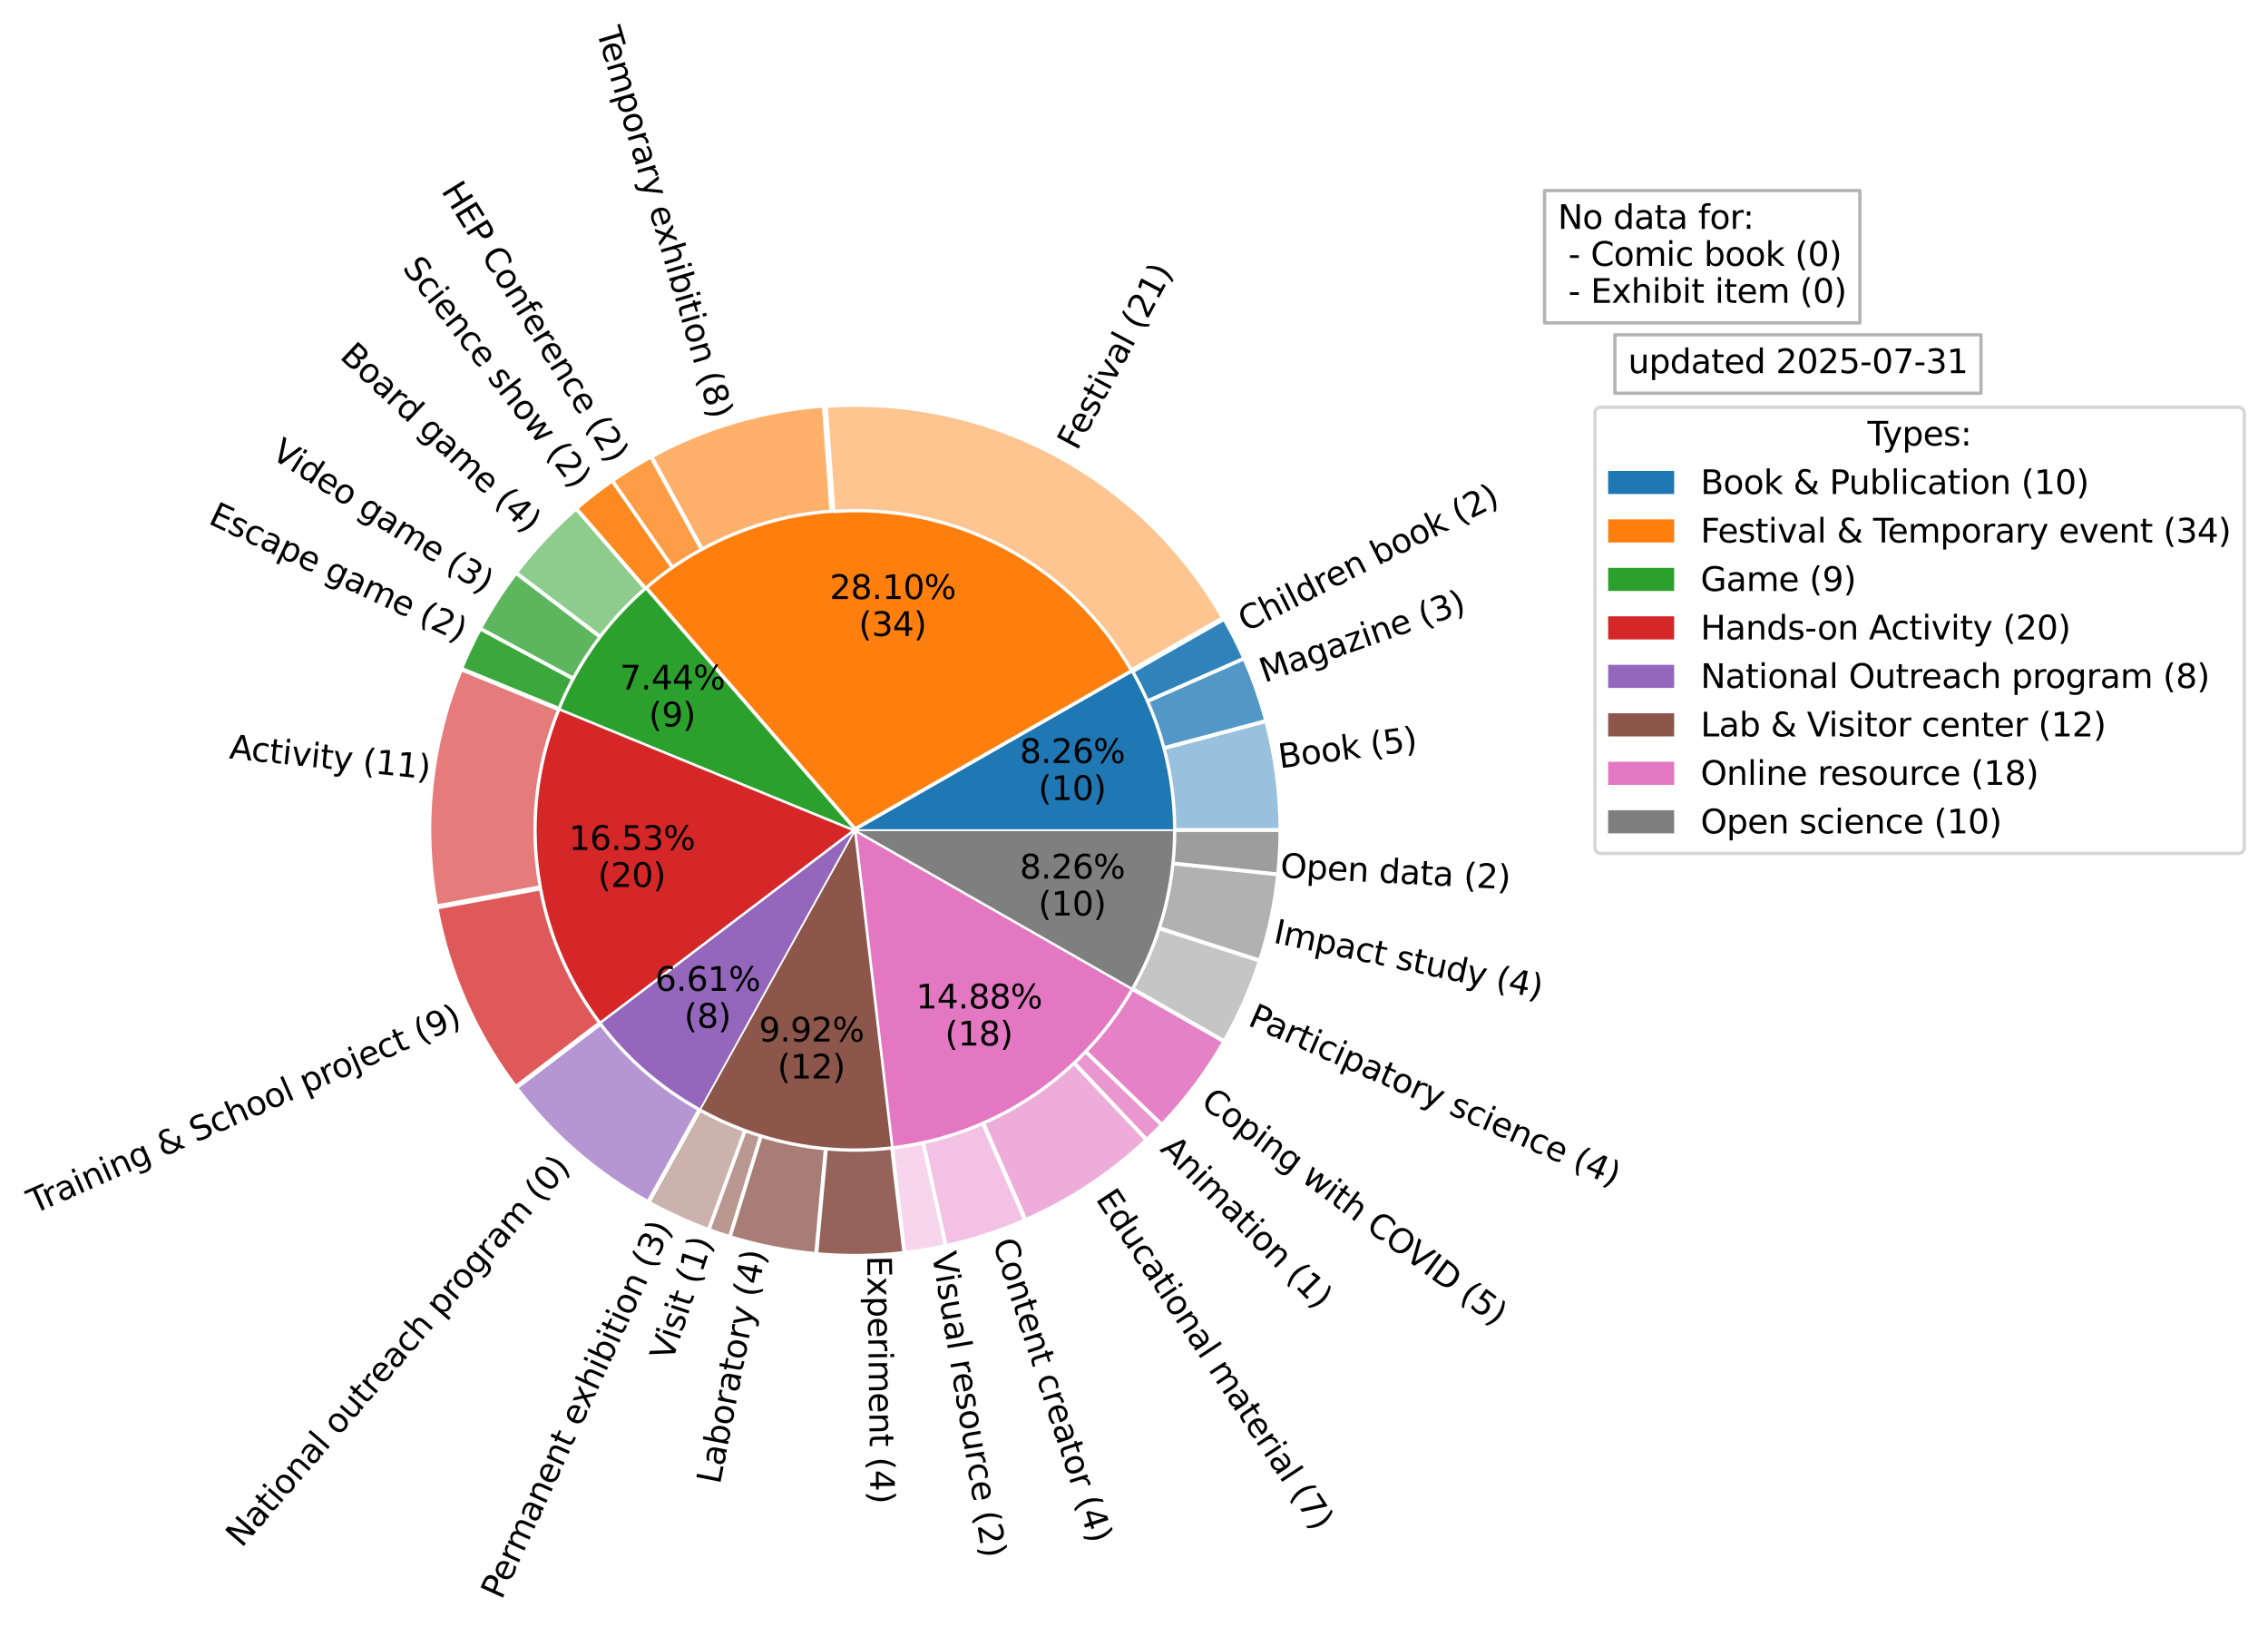 <?xml version="1.0" encoding="utf-8" standalone="no"?>
<!DOCTYPE svg PUBLIC "-//W3C//DTD SVG 1.1//EN"
  "http://www.w3.org/Graphics/SVG/1.1/DTD/svg11.dtd">
<svg xmlns:xlink="http://www.w3.org/1999/xlink" width="686.88pt" height="492.706pt" viewBox="0 0 686.88 492.706" xmlns="http://www.w3.org/2000/svg" version="1.1">
 <defs>
  <style type="text/css">*{stroke-linejoin: round; stroke-linecap: butt}</style>
 </defs>
 <g id="figure_1">
  <g id="patch_1">
   <path d="M 0 492.706 
L 686.88 492.706 
L 686.88 0 
L 0 0 
z
" style="fill: #ffffff"/>
  </g>
  <g id="axes_1">
   <g id="patch_2">
    <path d="M 355.73 251.087 
C 355.73 242.784 354.65 234.517 352.519 226.492 
C 350.387 218.468 347.222 210.754 343.101 203.546 
L 259.929 251.087 
z
" style="fill: #1f77b4"/>
   </g>
   <g id="patch_3">
    <path d="M 342.252 202.77 
C 335.229 190.484 325.57 179.905 313.972 171.796 
C 302.373 163.687 289.121 158.248 275.17 155.871 
C 261.22 153.494 246.914 154.238 233.285 158.048 
C 219.656 161.859 207.039 168.642 196.344 177.91 
L 259.08 250.311 
z
" style="fill: #ff7f0e"/>
   </g>
   <g id="patch_4">
    <path d="M 195.3 178.338 
C 189.655 183.23 184.6 188.766 180.241 194.832 
C 175.881 200.899 172.246 207.454 169.41 214.365 
L 258.036 250.739 
z
" style="fill: #2ca02c"/>
   </g>
   <g id="patch_5">
    <path d="M 169.219 215.124 
C 162.888 230.55 160.692 247.365 162.851 263.9 
C 165.01 280.434 171.448 296.122 181.527 309.405 
L 257.845 251.498 
z
" style="fill: #d62728"/>
   </g>
   <g id="patch_6">
    <path d="M 181.886 310.072 
C 185.899 315.361 190.451 320.218 195.468 324.566 
C 200.485 328.913 205.941 332.727 211.747 335.947 
L 258.204 252.165 
z
" style="fill: #9467bd"/>
   </g>
   <g id="patch_7">
    <path d="M 212.238 336.187 
C 220.956 341.021 230.377 344.465 240.158 346.394 
C 249.938 348.323 259.961 348.714 269.862 347.552 
L 258.695 252.404 
z
" style="fill: #8c564b"/>
   </g>
   <g id="patch_8">
    <path d="M 270.655 347.395 
C 285.545 345.648 299.818 340.429 312.323 332.161 
C 324.829 323.893 335.22 312.804 342.66 299.789 
L 259.488 252.248 
z
" style="fill: #e377c2"/>
   </g>
   <g id="patch_9">
    <path d="M 343.101 299.174 
C 347.222 291.966 350.387 284.252 352.519 276.228 
C 354.65 268.204 355.73 259.936 355.73 251.633 
L 259.929 251.633 
z
" style="fill: #7f7f7f"/>
   </g>
   <g id="patch_10">
    <path d="M 387.69 251.222 
C 387.69 245.693 387.331 240.169 386.615 234.687 
C 385.899 229.204 384.828 223.773 383.409 218.429 
L 352.546 226.628 
C 353.61 230.636 354.414 234.708 354.95 238.821 
C 355.487 242.933 355.757 247.075 355.757 251.222 
z
" style="fill: #99c1dd; stroke: #ffffff; stroke-linejoin: miter"/>
   </g>
   <g id="patch_11">
    <path d="M 383.358 218.215 
C 382.506 215.009 381.53 211.838 380.432 208.708 
C 379.333 205.578 378.113 202.493 376.775 199.458 
L 347.557 212.345 
C 348.561 214.621 349.476 216.936 350.3 219.283 
C 351.124 221.63 351.856 224.009 352.495 226.413 
z
" style="fill: #5397c6; stroke: #ffffff; stroke-linejoin: miter"/>
   </g>
   <g id="patch_12">
    <path d="M 376.721 199.331 
C 375.828 197.308 374.884 195.308 373.888 193.334 
C 372.891 191.36 371.844 189.413 370.747 187.493 
L 343.023 203.34 
C 343.846 204.78 344.631 206.24 345.378 207.721 
C 346.126 209.201 346.834 210.701 347.503 212.218 
z
" style="fill: #3082ba; stroke: #ffffff; stroke-linejoin: miter"/>
   </g>
   <g id="patch_13">
    <path d="M 370.297 187.033 
C 358.351 166.132 340.734 149.028 319.49 137.703 
C 298.246 126.378 274.226 121.286 250.214 123.018 
L 252.511 154.869 
C 270.52 153.57 288.535 157.389 304.468 165.883 
C 320.401 174.376 333.613 187.204 342.573 202.88 
z
" style="fill: #ffc591; stroke: #ffffff; stroke-linejoin: miter"/>
   </g>
   <g id="patch_14">
    <path d="M 249.413 122.936 
C 240.316 123.592 231.315 125.22 222.565 127.793 
C 213.815 130.366 205.366 133.869 197.362 138.242 
L 212.672 166.266 
C 218.675 162.987 225.012 160.359 231.574 158.43 
C 238.137 156.5 244.887 155.279 251.71 154.787 
z
" style="fill: #ffb16c; stroke: #ffffff; stroke-linejoin: miter"/>
   </g>
   <g id="patch_15">
    <path d="M 197.103 138.357 
C 195.104 139.45 193.134 140.595 191.196 141.792 
C 189.258 142.99 187.353 144.239 185.481 145.539 
L 203.696 171.768 
C 205.1 170.793 206.529 169.856 207.982 168.958 
C 209.436 168.06 210.913 167.201 212.412 166.382 
z
" style="fill: #ff9d46; stroke: #ffffff; stroke-linejoin: miter"/>
   </g>
   <g id="patch_16">
    <path d="M 185.388 145.604 
C 183.517 146.903 181.681 148.252 179.882 149.65 
C 178.083 151.047 176.322 152.493 174.6 153.985 
L 195.512 178.118 
C 196.803 177 198.124 175.915 199.473 174.867 
C 200.822 173.819 202.199 172.807 203.603 171.833 
z
" style="fill: #ff8921; stroke: #ffffff; stroke-linejoin: miter"/>
   </g>
   <g id="patch_17">
    <path d="M 174.476 154.097 
C 171.134 156.994 167.944 160.062 164.919 163.289 
C 161.895 166.516 159.04 169.899 156.367 173.422 
L 181.806 192.725 
C 183.811 190.082 185.952 187.545 188.221 185.125 
C 190.489 182.704 192.881 180.403 195.388 178.231 
z
" style="fill: #8ecc8e; stroke: #ffffff; stroke-linejoin: miter"/>
   </g>
   <g id="patch_18">
    <path d="M 156.248 173.574 
C 154.243 176.217 152.342 178.936 150.549 181.726 
C 148.756 184.517 147.072 187.376 145.501 190.297 
L 173.627 205.419 
C 174.805 203.228 176.068 201.084 177.413 198.991 
C 178.758 196.898 180.184 194.859 181.687 192.877 
z
" style="fill: #5db65d; stroke: #ffffff; stroke-linejoin: miter"/>
   </g>
   <g id="patch_19">
    <path d="M 145.434 190.418 
C 144.387 192.365 143.391 194.34 142.446 196.339 
C 141.502 198.338 140.609 200.361 139.77 202.407 
L 169.312 214.532 
C 169.941 212.997 170.611 211.48 171.319 209.981 
C 172.028 208.481 172.775 207 173.56 205.54 
z
" style="fill: #3ca73c; stroke: #ffffff; stroke-linejoin: miter"/>
   </g>
   <g id="patch_20">
    <path d="M 139.673 202.751 
C 135.049 214.02 132.059 225.893 130.796 238.008 
C 129.534 250.123 130.01 262.357 132.212 274.337 
L 163.62 268.565 
C 161.968 259.58 161.611 250.405 162.558 241.318 
C 163.505 232.232 165.747 223.327 169.216 214.876 
z
" style="fill: #e67b7c; stroke: #ffffff; stroke-linejoin: miter"/>
   </g>
   <g id="patch_21">
    <path d="M 132.297 274.877 
C 134.097 284.674 137.037 294.226 141.057 303.339 
C 145.077 312.453 150.149 321.065 156.17 329 
L 181.609 309.697 
C 177.093 303.746 173.289 297.287 170.274 290.452 
C 167.26 283.617 165.055 276.453 163.704 269.105 
z
" style="fill: #e0595a; stroke: #ffffff; stroke-linejoin: miter"/>
   </g>
   <g id="patch_22">
    <path d="M 156.447 329.375 
C 161.797 336.426 167.866 342.903 174.556 348.699 
C 181.246 354.496 188.52 359.582 196.261 363.874 
L 211.747 335.947 
C 205.941 332.727 200.485 328.913 195.468 324.566 
C 190.45 320.218 185.899 315.361 181.886 310.072 
z
" style="fill: #b596d2; stroke: #ffffff; stroke-linejoin: miter"/>
   </g>
   <g id="patch_23">
    <path d="M 196.516 364.038 
C 199.417 365.646 202.379 367.141 205.396 368.519 
C 208.413 369.897 211.483 371.157 214.598 372.296 
L 225.563 342.304 
C 223.227 341.45 220.924 340.505 218.662 339.471 
C 216.399 338.438 214.177 337.317 212.002 336.11 
z
" style="fill: #cbb2ad; stroke: #ffffff; stroke-linejoin: miter"/>
   </g>
   <g id="patch_24">
    <path d="M 214.701 372.336 
C 215.739 372.716 216.782 373.082 217.83 373.434 
C 218.878 373.787 219.93 374.126 220.987 374.451 
L 230.38 343.931 
C 229.588 343.687 228.799 343.432 228.013 343.168 
C 227.227 342.904 226.444 342.629 225.666 342.344 
z
" style="fill: #b99891; stroke: #ffffff; stroke-linejoin: miter"/>
   </g>
   <g id="patch_25">
    <path d="M 221.12 374.487 
C 225.347 375.788 229.639 376.868 233.978 377.724 
C 238.318 378.58 242.699 379.21 247.103 379.611 
L 250.001 347.809 
C 246.698 347.508 243.412 347.036 240.158 346.394 
C 236.903 345.752 233.684 344.942 230.514 343.966 
z
" style="fill: #a77d75; stroke: #ffffff; stroke-linejoin: miter"/>
   </g>
   <g id="patch_26">
    <path d="M 247.323 379.631 
C 251.728 380.033 256.15 380.205 260.573 380.147 
C 264.995 380.09 269.412 379.803 273.805 379.287 
L 270.082 347.572 
C 266.787 347.958 263.475 348.174 260.158 348.217 
C 256.841 348.26 253.524 348.13 250.221 347.829 
z
" style="fill: #956359; stroke: #ffffff; stroke-linejoin: miter"/>
   </g>
   <g id="patch_27">
    <path d="M 273.967 379.273 
C 276.047 379.029 278.121 378.733 280.187 378.387 
C 282.253 378.041 284.31 377.644 286.356 377.197 
L 279.536 346 
C 278.002 346.335 276.459 346.633 274.909 346.893 
C 273.36 347.152 271.804 347.374 270.244 347.557 
z
" style="fill: #f7d6ed; stroke: #ffffff; stroke-linejoin: miter"/>
   </g>
   <g id="patch_28">
    <path d="M 286.509 377.159 
C 290.602 376.265 294.649 375.169 298.635 373.876 
C 302.62 372.584 306.54 371.096 310.379 369.418 
L 297.592 340.157 
C 294.712 341.415 291.772 342.531 288.783 343.5 
C 285.794 344.47 282.759 345.292 279.689 345.963 
z
" style="fill: #f2c1e3; stroke: #ffffff; stroke-linejoin: miter"/>
   </g>
   <g id="patch_29">
    <path d="M 310.638 369.293 
C 317.36 366.356 323.816 362.845 329.935 358.799 
C 336.054 354.753 341.813 350.188 347.149 345.154 
L 325.233 321.927 
C 321.232 325.703 316.912 329.127 312.323 332.161 
C 307.734 335.196 302.892 337.829 297.85 340.032 
z
" style="fill: #eeacda; stroke: #ffffff; stroke-linejoin: miter"/>
   </g>
   <g id="patch_30">
    <path d="M 347.311 345.022 
C 348.073 344.303 348.826 343.575 349.569 342.838 
C 350.313 342.101 351.048 341.354 351.773 340.599 
L 328.743 318.478 
C 328.198 319.045 327.647 319.604 327.09 320.157 
C 326.532 320.71 325.967 321.256 325.396 321.795 
z
" style="fill: #ea97d0; stroke: #ffffff; stroke-linejoin: miter"/>
   </g>
   <g id="patch_31">
    <path d="M 351.876 340.48 
C 355.505 336.703 358.898 332.705 362.035 328.511 
C 365.173 324.316 368.05 319.933 370.649 315.385 
L 342.925 299.538 
C 340.975 302.949 338.818 306.237 336.465 309.383 
C 334.112 312.528 331.567 315.526 328.846 318.36 
z
" style="fill: #e582c7; stroke: #ffffff; stroke-linejoin: miter"/>
   </g>
   <g id="patch_32">
    <path d="M 370.771 315.177 
C 372.965 311.337 374.959 307.386 376.744 303.339 
C 378.529 299.293 380.103 295.156 381.459 290.946 
L 351.063 281.157 
C 350.046 284.314 348.866 287.417 347.527 290.452 
C 346.188 293.487 344.693 296.451 343.047 299.33 
z
" style="fill: #c5c5c5; stroke: #ffffff; stroke-linejoin: miter"/>
   </g>
   <g id="patch_33">
    <path d="M 381.526 290.736 
C 382.882 286.526 384.018 282.249 384.931 277.921 
C 385.843 273.593 386.529 269.221 386.988 264.822 
L 355.226 261.511 
C 354.883 264.81 354.368 268.09 353.683 271.335 
C 352.999 274.581 352.147 277.789 351.13 280.947 
z
" style="fill: #b1b1b1; stroke: #ffffff; stroke-linejoin: miter"/>
   </g>
   <g id="patch_34">
    <path d="M 387.009 264.657 
C 387.238 262.458 387.411 260.253 387.525 258.045 
C 387.64 255.837 387.697 253.626 387.697 251.415 
L 355.764 251.415 
C 355.764 253.074 355.721 254.732 355.635 256.388 
C 355.549 258.044 355.42 259.697 355.248 261.347 
z
" style="fill: #9d9d9d; stroke: #ffffff; stroke-linejoin: miter"/>
   </g>
   <g id="matplotlib.axis_1"/>
   <g id="matplotlib.axis_2"/>
   <g id="text_1">
    <!-- 8.26% -->
    <g transform="translate(308.858 231.031) scale(0.1 -0.1)">
     <defs>
      <path id="DejaVuSans-38" d="M 2034 2216 
Q 1584 2216 1326 1975 
Q 1069 1734 1069 1313 
Q 1069 891 1326 650 
Q 1584 409 2034 409 
Q 2484 409 2743 651 
Q 3003 894 3003 1313 
Q 3003 1734 2745 1975 
Q 2488 2216 2034 2216 
z
M 1403 2484 
Q 997 2584 770 2862 
Q 544 3141 544 3541 
Q 544 4100 942 4425 
Q 1341 4750 2034 4750 
Q 2731 4750 3128 4425 
Q 3525 4100 3525 3541 
Q 3525 3141 3298 2862 
Q 3072 2584 2669 2484 
Q 3125 2378 3379 2068 
Q 3634 1759 3634 1313 
Q 3634 634 3220 271 
Q 2806 -91 2034 -91 
Q 1263 -91 848 271 
Q 434 634 434 1313 
Q 434 1759 690 2068 
Q 947 2378 1403 2484 
z
M 1172 3481 
Q 1172 3119 1398 2916 
Q 1625 2713 2034 2713 
Q 2441 2713 2670 2916 
Q 2900 3119 2900 3481 
Q 2900 3844 2670 4047 
Q 2441 4250 2034 4250 
Q 1625 4250 1398 4047 
Q 1172 3844 1172 3481 
z
" transform="scale(0.016)"/>
      <path id="DejaVuSans-2e" d="M 684 794 
L 1344 794 
L 1344 0 
L 684 0 
L 684 794 
z
" transform="scale(0.016)"/>
      <path id="DejaVuSans-32" d="M 1228 531 
L 3431 531 
L 3431 0 
L 469 0 
L 469 531 
Q 828 903 1448 1529 
Q 2069 2156 2228 2338 
Q 2531 2678 2651 2914 
Q 2772 3150 2772 3378 
Q 2772 3750 2511 3984 
Q 2250 4219 1831 4219 
Q 1534 4219 1204 4116 
Q 875 4013 500 3803 
L 500 4441 
Q 881 4594 1212 4672 
Q 1544 4750 1819 4750 
Q 2544 4750 2975 4387 
Q 3406 4025 3406 3419 
Q 3406 3131 3298 2873 
Q 3191 2616 2906 2266 
Q 2828 2175 2409 1742 
Q 1991 1309 1228 531 
z
" transform="scale(0.016)"/>
      <path id="DejaVuSans-36" d="M 2113 2584 
Q 1688 2584 1439 2293 
Q 1191 2003 1191 1497 
Q 1191 994 1439 701 
Q 1688 409 2113 409 
Q 2538 409 2786 701 
Q 3034 994 3034 1497 
Q 3034 2003 2786 2293 
Q 2538 2584 2113 2584 
z
M 3366 4563 
L 3366 3988 
Q 3128 4100 2886 4159 
Q 2644 4219 2406 4219 
Q 1781 4219 1451 3797 
Q 1122 3375 1075 2522 
Q 1259 2794 1537 2939 
Q 1816 3084 2150 3084 
Q 2853 3084 3261 2657 
Q 3669 2231 3669 1497 
Q 3669 778 3244 343 
Q 2819 -91 2113 -91 
Q 1303 -91 875 529 
Q 447 1150 447 2328 
Q 447 3434 972 4092 
Q 1497 4750 2381 4750 
Q 2619 4750 2861 4703 
Q 3103 4656 3366 4563 
z
" transform="scale(0.016)"/>
      <path id="DejaVuSans-25" d="M 4653 2053 
Q 4381 2053 4226 1822 
Q 4072 1591 4072 1178 
Q 4072 772 4226 539 
Q 4381 306 4653 306 
Q 4919 306 5073 539 
Q 5228 772 5228 1178 
Q 5228 1588 5073 1820 
Q 4919 2053 4653 2053 
z
M 4653 2450 
Q 5147 2450 5437 2106 
Q 5728 1763 5728 1178 
Q 5728 594 5436 251 
Q 5144 -91 4653 -91 
Q 4153 -91 3862 251 
Q 3572 594 3572 1178 
Q 3572 1766 3864 2108 
Q 4156 2450 4653 2450 
z
M 1428 4353 
Q 1159 4353 1004 4120 
Q 850 3888 850 3481 
Q 850 3069 1003 2837 
Q 1156 2606 1428 2606 
Q 1700 2606 1854 2837 
Q 2009 3069 2009 3481 
Q 2009 3884 1853 4118 
Q 1697 4353 1428 4353 
z
M 4250 4750 
L 4750 4750 
L 1831 -91 
L 1331 -91 
L 4250 4750 
z
M 1428 4750 
Q 1922 4750 2215 4408 
Q 2509 4066 2509 3481 
Q 2509 2891 2217 2550 
Q 1925 2209 1428 2209 
Q 931 2209 642 2551 
Q 353 2894 353 3481 
Q 353 4063 643 4406 
Q 934 4750 1428 4750 
z
" transform="scale(0.016)"/>
     </defs>
     <use xlink:href="#DejaVuSans-38"/>
     <use xlink:href="#DejaVuSans-2e" transform="translate(63.623 0)"/>
     <use xlink:href="#DejaVuSans-32" transform="translate(95.41 0)"/>
     <use xlink:href="#DejaVuSans-36" transform="translate(159.033 0)"/>
     <use xlink:href="#DejaVuSans-25" transform="translate(222.656 0)"/>
    </g>
    <!-- (10) -->
    <g transform="translate(314.478 242.229) scale(0.1 -0.1)">
     <defs>
      <path id="DejaVuSans-28" d="M 1984 4856 
Q 1566 4138 1362 3434 
Q 1159 2731 1159 2009 
Q 1159 1288 1364 580 
Q 1569 -128 1984 -844 
L 1484 -844 
Q 1016 -109 783 600 
Q 550 1309 550 2009 
Q 550 2706 781 3412 
Q 1013 4119 1484 4856 
L 1984 4856 
z
" transform="scale(0.016)"/>
      <path id="DejaVuSans-31" d="M 794 531 
L 1825 531 
L 1825 4091 
L 703 3866 
L 703 4441 
L 1819 4666 
L 2450 4666 
L 2450 531 
L 3481 531 
L 3481 0 
L 794 0 
L 794 531 
z
" transform="scale(0.016)"/>
      <path id="DejaVuSans-30" d="M 2034 4250 
Q 1547 4250 1301 3770 
Q 1056 3291 1056 2328 
Q 1056 1369 1301 889 
Q 1547 409 2034 409 
Q 2525 409 2770 889 
Q 3016 1369 3016 2328 
Q 3016 3291 2770 3770 
Q 2525 4250 2034 4250 
z
M 2034 4750 
Q 2819 4750 3233 4129 
Q 3647 3509 3647 2328 
Q 3647 1150 3233 529 
Q 2819 -91 2034 -91 
Q 1250 -91 836 529 
Q 422 1150 422 2328 
Q 422 3509 836 4129 
Q 1250 4750 2034 4750 
z
" transform="scale(0.016)"/>
      <path id="DejaVuSans-29" d="M 513 4856 
L 1013 4856 
Q 1481 4119 1714 3412 
Q 1947 2706 1947 2009 
Q 1947 1309 1714 600 
Q 1481 -109 1013 -844 
L 513 -844 
Q 928 -128 1133 580 
Q 1338 1288 1338 2009 
Q 1338 2731 1133 3434 
Q 928 4138 513 4856 
z
" transform="scale(0.016)"/>
     </defs>
     <use xlink:href="#DejaVuSans-28"/>
     <use xlink:href="#DejaVuSans-31" transform="translate(39.014 0)"/>
     <use xlink:href="#DejaVuSans-30" transform="translate(102.637 0)"/>
     <use xlink:href="#DejaVuSans-29" transform="translate(166.26 0)"/>
    </g>
   </g>
   <g id="text_2">
    <!-- 28.10% -->
    <g transform="translate(251.278 181.364) scale(0.1 -0.1)">
     <use xlink:href="#DejaVuSans-32"/>
     <use xlink:href="#DejaVuSans-38" transform="translate(63.623 0)"/>
     <use xlink:href="#DejaVuSans-2e" transform="translate(127.246 0)"/>
     <use xlink:href="#DejaVuSans-31" transform="translate(159.033 0)"/>
     <use xlink:href="#DejaVuSans-30" transform="translate(222.656 0)"/>
     <use xlink:href="#DejaVuSans-25" transform="translate(286.279 0)"/>
    </g>
    <!-- (34) -->
    <g transform="translate(260.079 192.562) scale(0.1 -0.1)">
     <defs>
      <path id="DejaVuSans-33" d="M 2597 2516 
Q 3050 2419 3304 2112 
Q 3559 1806 3559 1356 
Q 3559 666 3084 287 
Q 2609 -91 1734 -91 
Q 1441 -91 1130 -33 
Q 819 25 488 141 
L 488 750 
Q 750 597 1062 519 
Q 1375 441 1716 441 
Q 2309 441 2620 675 
Q 2931 909 2931 1356 
Q 2931 1769 2642 2001 
Q 2353 2234 1838 2234 
L 1294 2234 
L 1294 2753 
L 1863 2753 
Q 2328 2753 2575 2939 
Q 2822 3125 2822 3475 
Q 2822 3834 2567 4026 
Q 2313 4219 1838 4219 
Q 1578 4219 1281 4162 
Q 984 4106 628 3988 
L 628 4550 
Q 988 4650 1302 4700 
Q 1616 4750 1894 4750 
Q 2613 4750 3031 4423 
Q 3450 4097 3450 3541 
Q 3450 3153 3228 2886 
Q 3006 2619 2597 2516 
z
" transform="scale(0.016)"/>
      <path id="DejaVuSans-34" d="M 2419 4116 
L 825 1625 
L 2419 1625 
L 2419 4116 
z
M 2253 4666 
L 3047 4666 
L 3047 1625 
L 3713 1625 
L 3713 1100 
L 3047 1100 
L 3047 0 
L 2419 0 
L 2419 1100 
L 313 1100 
L 313 1709 
L 2253 4666 
z
" transform="scale(0.016)"/>
     </defs>
     <use xlink:href="#DejaVuSans-28"/>
     <use xlink:href="#DejaVuSans-33" transform="translate(39.014 0)"/>
     <use xlink:href="#DejaVuSans-34" transform="translate(102.637 0)"/>
     <use xlink:href="#DejaVuSans-29" transform="translate(166.26 0)"/>
    </g>
   </g>
   <g id="text_3">
    <!-- 7.44% -->
    <g transform="translate(187.696 208.765) scale(0.1 -0.1)">
     <defs>
      <path id="DejaVuSans-37" d="M 525 4666 
L 3525 4666 
L 3525 4397 
L 1831 0 
L 1172 0 
L 2766 4134 
L 525 4134 
L 525 4666 
z
" transform="scale(0.016)"/>
     </defs>
     <use xlink:href="#DejaVuSans-37"/>
     <use xlink:href="#DejaVuSans-2e" transform="translate(63.623 0)"/>
     <use xlink:href="#DejaVuSans-34" transform="translate(95.41 0)"/>
     <use xlink:href="#DejaVuSans-34" transform="translate(159.033 0)"/>
     <use xlink:href="#DejaVuSans-25" transform="translate(222.656 0)"/>
    </g>
    <!-- (9) -->
    <g transform="translate(196.497 219.962) scale(0.1 -0.1)">
     <defs>
      <path id="DejaVuSans-39" d="M 703 97 
L 703 672 
Q 941 559 1184 500 
Q 1428 441 1663 441 
Q 2288 441 2617 861 
Q 2947 1281 2994 2138 
Q 2813 1869 2534 1725 
Q 2256 1581 1919 1581 
Q 1219 1581 811 2004 
Q 403 2428 403 3163 
Q 403 3881 828 4315 
Q 1253 4750 1959 4750 
Q 2769 4750 3195 4129 
Q 3622 3509 3622 2328 
Q 3622 1225 3098 567 
Q 2575 -91 1691 -91 
Q 1453 -91 1209 -44 
Q 966 3 703 97 
z
M 1959 2075 
Q 2384 2075 2632 2365 
Q 2881 2656 2881 3163 
Q 2881 3666 2632 3958 
Q 2384 4250 1959 4250 
Q 1534 4250 1286 3958 
Q 1038 3666 1038 3163 
Q 1038 2656 1286 2365 
Q 1534 2075 1959 2075 
z
" transform="scale(0.016)"/>
     </defs>
     <use xlink:href="#DejaVuSans-28"/>
     <use xlink:href="#DejaVuSans-39" transform="translate(39.014 0)"/>
     <use xlink:href="#DejaVuSans-29" transform="translate(102.637 0)"/>
    </g>
   </g>
   <g id="text_4">
    <!-- 16.53% -->
    <g transform="translate(172.284 257.34) scale(0.1 -0.1)">
     <defs>
      <path id="DejaVuSans-35" d="M 691 4666 
L 3169 4666 
L 3169 4134 
L 1269 4134 
L 1269 2991 
Q 1406 3038 1543 3061 
Q 1681 3084 1819 3084 
Q 2600 3084 3056 2656 
Q 3513 2228 3513 1497 
Q 3513 744 3044 326 
Q 2575 -91 1722 -91 
Q 1428 -91 1123 -41 
Q 819 9 494 109 
L 494 744 
Q 775 591 1075 516 
Q 1375 441 1709 441 
Q 2250 441 2565 725 
Q 2881 1009 2881 1497 
Q 2881 1984 2565 2268 
Q 2250 2553 1709 2553 
Q 1456 2553 1204 2497 
Q 953 2441 691 2322 
L 691 4666 
z
" transform="scale(0.016)"/>
     </defs>
     <use xlink:href="#DejaVuSans-31"/>
     <use xlink:href="#DejaVuSans-36" transform="translate(63.623 0)"/>
     <use xlink:href="#DejaVuSans-2e" transform="translate(127.246 0)"/>
     <use xlink:href="#DejaVuSans-35" transform="translate(159.033 0)"/>
     <use xlink:href="#DejaVuSans-33" transform="translate(222.656 0)"/>
     <use xlink:href="#DejaVuSans-25" transform="translate(286.279 0)"/>
    </g>
    <!-- (20) -->
    <g transform="translate(181.085 268.537) scale(0.1 -0.1)">
     <use xlink:href="#DejaVuSans-28"/>
     <use xlink:href="#DejaVuSans-32" transform="translate(39.014 0)"/>
     <use xlink:href="#DejaVuSans-30" transform="translate(102.637 0)"/>
     <use xlink:href="#DejaVuSans-29" transform="translate(166.26 0)"/>
    </g>
   </g>
   <g id="text_5">
    <!-- 6.61% -->
    <g transform="translate(198.405 300.006) scale(0.1 -0.1)">
     <use xlink:href="#DejaVuSans-36"/>
     <use xlink:href="#DejaVuSans-2e" transform="translate(63.623 0)"/>
     <use xlink:href="#DejaVuSans-36" transform="translate(95.41 0)"/>
     <use xlink:href="#DejaVuSans-31" transform="translate(159.033 0)"/>
     <use xlink:href="#DejaVuSans-25" transform="translate(222.656 0)"/>
    </g>
    <!-- (8) -->
    <g transform="translate(207.206 311.204) scale(0.1 -0.1)">
     <use xlink:href="#DejaVuSans-28"/>
     <use xlink:href="#DejaVuSans-38" transform="translate(39.014 0)"/>
     <use xlink:href="#DejaVuSans-29" transform="translate(102.637 0)"/>
    </g>
   </g>
   <g id="text_6">
    <!-- 9.92% -->
    <g transform="translate(229.835 315.358) scale(0.1 -0.1)">
     <use xlink:href="#DejaVuSans-39"/>
     <use xlink:href="#DejaVuSans-2e" transform="translate(63.623 0)"/>
     <use xlink:href="#DejaVuSans-39" transform="translate(95.41 0)"/>
     <use xlink:href="#DejaVuSans-32" transform="translate(159.033 0)"/>
     <use xlink:href="#DejaVuSans-25" transform="translate(222.656 0)"/>
    </g>
    <!-- (12) -->
    <g transform="translate(235.455 326.556) scale(0.1 -0.1)">
     <use xlink:href="#DejaVuSans-28"/>
     <use xlink:href="#DejaVuSans-31" transform="translate(39.014 0)"/>
     <use xlink:href="#DejaVuSans-32" transform="translate(102.637 0)"/>
     <use xlink:href="#DejaVuSans-29" transform="translate(166.26 0)"/>
    </g>
   </g>
   <g id="text_7">
    <!-- 14.88% -->
    <g transform="translate(277.408 305.348) scale(0.1 -0.1)">
     <use xlink:href="#DejaVuSans-31"/>
     <use xlink:href="#DejaVuSans-34" transform="translate(63.623 0)"/>
     <use xlink:href="#DejaVuSans-2e" transform="translate(127.246 0)"/>
     <use xlink:href="#DejaVuSans-38" transform="translate(159.033 0)"/>
     <use xlink:href="#DejaVuSans-38" transform="translate(222.656 0)"/>
     <use xlink:href="#DejaVuSans-25" transform="translate(286.279 0)"/>
    </g>
    <!-- (18) -->
    <g transform="translate(286.208 316.546) scale(0.1 -0.1)">
     <use xlink:href="#DejaVuSans-28"/>
     <use xlink:href="#DejaVuSans-31" transform="translate(39.014 0)"/>
     <use xlink:href="#DejaVuSans-38" transform="translate(102.637 0)"/>
     <use xlink:href="#DejaVuSans-29" transform="translate(166.26 0)"/>
    </g>
   </g>
   <g id="text_8">
    <!-- 8.26% -->
    <g transform="translate(308.858 266.01) scale(0.1 -0.1)">
     <use xlink:href="#DejaVuSans-38"/>
     <use xlink:href="#DejaVuSans-2e" transform="translate(63.623 0)"/>
     <use xlink:href="#DejaVuSans-32" transform="translate(95.41 0)"/>
     <use xlink:href="#DejaVuSans-36" transform="translate(159.033 0)"/>
     <use xlink:href="#DejaVuSans-25" transform="translate(222.656 0)"/>
    </g>
    <!-- (10) -->
    <g transform="translate(314.478 277.208) scale(0.1 -0.1)">
     <use xlink:href="#DejaVuSans-28"/>
     <use xlink:href="#DejaVuSans-31" transform="translate(39.014 0)"/>
     <use xlink:href="#DejaVuSans-30" transform="translate(102.637 0)"/>
     <use xlink:href="#DejaVuSans-29" transform="translate(166.26 0)"/>
    </g>
   </g>
   <g id="text_9">
    <!-- Book (5) -->
    <g transform="translate(387.599 232.625) rotate(-7.438) scale(0.1 -0.1)">
     <defs>
      <path id="DejaVuSans-42" d="M 1259 2228 
L 1259 519 
L 2272 519 
Q 2781 519 3026 730 
Q 3272 941 3272 1375 
Q 3272 1813 3026 2020 
Q 2781 2228 2272 2228 
L 1259 2228 
z
M 1259 4147 
L 1259 2741 
L 2194 2741 
Q 2656 2741 2882 2914 
Q 3109 3088 3109 3444 
Q 3109 3797 2882 3972 
Q 2656 4147 2194 4147 
L 1259 4147 
z
M 628 4666 
L 2241 4666 
Q 2963 4666 3353 4366 
Q 3744 4066 3744 3513 
Q 3744 3084 3544 2831 
Q 3344 2578 2956 2516 
Q 3422 2416 3680 2098 
Q 3938 1781 3938 1306 
Q 3938 681 3513 340 
Q 3088 0 2303 0 
L 628 0 
L 628 4666 
z
" transform="scale(0.016)"/>
      <path id="DejaVuSans-6f" d="M 1959 3097 
Q 1497 3097 1228 2736 
Q 959 2375 959 1747 
Q 959 1119 1226 758 
Q 1494 397 1959 397 
Q 2419 397 2687 759 
Q 2956 1122 2956 1747 
Q 2956 2369 2687 2733 
Q 2419 3097 1959 3097 
z
M 1959 3584 
Q 2709 3584 3137 3096 
Q 3566 2609 3566 1747 
Q 3566 888 3137 398 
Q 2709 -91 1959 -91 
Q 1206 -91 779 398 
Q 353 888 353 1747 
Q 353 2609 779 3096 
Q 1206 3584 1959 3584 
z
" transform="scale(0.016)"/>
      <path id="DejaVuSans-6b" d="M 581 4863 
L 1159 4863 
L 1159 1991 
L 2875 3500 
L 3609 3500 
L 1753 1863 
L 3688 0 
L 2938 0 
L 1159 1709 
L 1159 0 
L 581 0 
L 581 4863 
z
" transform="scale(0.016)"/>
      <path id="DejaVuSans-20" transform="scale(0.016)"/>
     </defs>
     <use xlink:href="#DejaVuSans-42"/>
     <use xlink:href="#DejaVuSans-6f" transform="translate(68.604 0)"/>
     <use xlink:href="#DejaVuSans-6f" transform="translate(129.785 0)"/>
     <use xlink:href="#DejaVuSans-6b" transform="translate(190.967 0)"/>
     <use xlink:href="#DejaVuSans-20" transform="translate(248.877 0)"/>
     <use xlink:href="#DejaVuSans-28" transform="translate(280.664 0)"/>
     <use xlink:href="#DejaVuSans-35" transform="translate(319.678 0)"/>
     <use xlink:href="#DejaVuSans-29" transform="translate(383.301 0)"/>
    </g>
   </g>
   <g id="text_10">
    <!-- Magazine (3) -->
    <g transform="translate(382.948 206.746) rotate(-19.339) scale(0.1 -0.1)">
     <defs>
      <path id="DejaVuSans-4d" d="M 628 4666 
L 1569 4666 
L 2759 1491 
L 3956 4666 
L 4897 4666 
L 4897 0 
L 4281 0 
L 4281 4097 
L 3078 897 
L 2444 897 
L 1241 4097 
L 1241 0 
L 628 0 
L 628 4666 
z
" transform="scale(0.016)"/>
      <path id="DejaVuSans-61" d="M 2194 1759 
Q 1497 1759 1228 1600 
Q 959 1441 959 1056 
Q 959 750 1161 570 
Q 1363 391 1709 391 
Q 2188 391 2477 730 
Q 2766 1069 2766 1631 
L 2766 1759 
L 2194 1759 
z
M 3341 1997 
L 3341 0 
L 2766 0 
L 2766 531 
Q 2569 213 2275 61 
Q 1981 -91 1556 -91 
Q 1019 -91 701 211 
Q 384 513 384 1019 
Q 384 1609 779 1909 
Q 1175 2209 1959 2209 
L 2766 2209 
L 2766 2266 
Q 2766 2663 2505 2880 
Q 2244 3097 1772 3097 
Q 1472 3097 1187 3025 
Q 903 2953 641 2809 
L 641 3341 
Q 956 3463 1253 3523 
Q 1550 3584 1831 3584 
Q 2591 3584 2966 3190 
Q 3341 2797 3341 1997 
z
" transform="scale(0.016)"/>
      <path id="DejaVuSans-67" d="M 2906 1791 
Q 2906 2416 2648 2759 
Q 2391 3103 1925 3103 
Q 1463 3103 1205 2759 
Q 947 2416 947 1791 
Q 947 1169 1205 825 
Q 1463 481 1925 481 
Q 2391 481 2648 825 
Q 2906 1169 2906 1791 
z
M 3481 434 
Q 3481 -459 3084 -895 
Q 2688 -1331 1869 -1331 
Q 1566 -1331 1297 -1286 
Q 1028 -1241 775 -1147 
L 775 -588 
Q 1028 -725 1275 -790 
Q 1522 -856 1778 -856 
Q 2344 -856 2625 -561 
Q 2906 -266 2906 331 
L 2906 616 
Q 2728 306 2450 153 
Q 2172 0 1784 0 
Q 1141 0 747 490 
Q 353 981 353 1791 
Q 353 2603 747 3093 
Q 1141 3584 1784 3584 
Q 2172 3584 2450 3431 
Q 2728 3278 2906 2969 
L 2906 3500 
L 3481 3500 
L 3481 434 
z
" transform="scale(0.016)"/>
      <path id="DejaVuSans-7a" d="M 353 3500 
L 3084 3500 
L 3084 2975 
L 922 459 
L 3084 459 
L 3084 0 
L 275 0 
L 275 525 
L 2438 3041 
L 353 3041 
L 353 3500 
z
" transform="scale(0.016)"/>
      <path id="DejaVuSans-69" d="M 603 3500 
L 1178 3500 
L 1178 0 
L 603 0 
L 603 3500 
z
M 603 4863 
L 1178 4863 
L 1178 4134 
L 603 4134 
L 603 4863 
z
" transform="scale(0.016)"/>
      <path id="DejaVuSans-6e" d="M 3513 2113 
L 3513 0 
L 2938 0 
L 2938 2094 
Q 2938 2591 2744 2837 
Q 2550 3084 2163 3084 
Q 1697 3084 1428 2787 
Q 1159 2491 1159 1978 
L 1159 0 
L 581 0 
L 581 3500 
L 1159 3500 
L 1159 2956 
Q 1366 3272 1645 3428 
Q 1925 3584 2291 3584 
Q 2894 3584 3203 3211 
Q 3513 2838 3513 2113 
z
" transform="scale(0.016)"/>
      <path id="DejaVuSans-65" d="M 3597 1894 
L 3597 1613 
L 953 1613 
Q 991 1019 1311 708 
Q 1631 397 2203 397 
Q 2534 397 2845 478 
Q 3156 559 3463 722 
L 3463 178 
Q 3153 47 2828 -22 
Q 2503 -91 2169 -91 
Q 1331 -91 842 396 
Q 353 884 353 1716 
Q 353 2575 817 3079 
Q 1281 3584 2069 3584 
Q 2775 3584 3186 3129 
Q 3597 2675 3597 1894 
z
M 3022 2063 
Q 3016 2534 2758 2815 
Q 2500 3097 2075 3097 
Q 1594 3097 1305 2825 
Q 1016 2553 972 2059 
L 3022 2063 
z
" transform="scale(0.016)"/>
     </defs>
     <use xlink:href="#DejaVuSans-4d"/>
     <use xlink:href="#DejaVuSans-61" transform="translate(86.279 0)"/>
     <use xlink:href="#DejaVuSans-67" transform="translate(147.559 0)"/>
     <use xlink:href="#DejaVuSans-61" transform="translate(211.035 0)"/>
     <use xlink:href="#DejaVuSans-7a" transform="translate(272.314 0)"/>
     <use xlink:href="#DejaVuSans-69" transform="translate(324.805 0)"/>
     <use xlink:href="#DejaVuSans-6e" transform="translate(352.588 0)"/>
     <use xlink:href="#DejaVuSans-65" transform="translate(415.967 0)"/>
     <use xlink:href="#DejaVuSans-20" transform="translate(477.49 0)"/>
     <use xlink:href="#DejaVuSans-28" transform="translate(509.277 0)"/>
     <use xlink:href="#DejaVuSans-33" transform="translate(548.291 0)"/>
     <use xlink:href="#DejaVuSans-29" transform="translate(611.914 0)"/>
    </g>
   </g>
   <g id="text_11">
    <!-- Children book (2) -->
    <g transform="translate(377.311 191.478) rotate(-26.777) scale(0.1 -0.1)">
     <defs>
      <path id="DejaVuSans-43" d="M 4122 4306 
L 4122 3641 
Q 3803 3938 3442 4084 
Q 3081 4231 2675 4231 
Q 1875 4231 1450 3742 
Q 1025 3253 1025 2328 
Q 1025 1406 1450 917 
Q 1875 428 2675 428 
Q 3081 428 3442 575 
Q 3803 722 4122 1019 
L 4122 359 
Q 3791 134 3420 21 
Q 3050 -91 2638 -91 
Q 1578 -91 968 557 
Q 359 1206 359 2328 
Q 359 3453 968 4101 
Q 1578 4750 2638 4750 
Q 3056 4750 3426 4639 
Q 3797 4528 4122 4306 
z
" transform="scale(0.016)"/>
      <path id="DejaVuSans-68" d="M 3513 2113 
L 3513 0 
L 2938 0 
L 2938 2094 
Q 2938 2591 2744 2837 
Q 2550 3084 2163 3084 
Q 1697 3084 1428 2787 
Q 1159 2491 1159 1978 
L 1159 0 
L 581 0 
L 581 4863 
L 1159 4863 
L 1159 2956 
Q 1366 3272 1645 3428 
Q 1925 3584 2291 3584 
Q 2894 3584 3203 3211 
Q 3513 2838 3513 2113 
z
" transform="scale(0.016)"/>
      <path id="DejaVuSans-6c" d="M 603 4863 
L 1178 4863 
L 1178 0 
L 603 0 
L 603 4863 
z
" transform="scale(0.016)"/>
      <path id="DejaVuSans-64" d="M 2906 2969 
L 2906 4863 
L 3481 4863 
L 3481 0 
L 2906 0 
L 2906 525 
Q 2725 213 2448 61 
Q 2172 -91 1784 -91 
Q 1150 -91 751 415 
Q 353 922 353 1747 
Q 353 2572 751 3078 
Q 1150 3584 1784 3584 
Q 2172 3584 2448 3432 
Q 2725 3281 2906 2969 
z
M 947 1747 
Q 947 1113 1208 752 
Q 1469 391 1925 391 
Q 2381 391 2643 752 
Q 2906 1113 2906 1747 
Q 2906 2381 2643 2742 
Q 2381 3103 1925 3103 
Q 1469 3103 1208 2742 
Q 947 2381 947 1747 
z
" transform="scale(0.016)"/>
      <path id="DejaVuSans-72" d="M 2631 2963 
Q 2534 3019 2420 3045 
Q 2306 3072 2169 3072 
Q 1681 3072 1420 2755 
Q 1159 2438 1159 1844 
L 1159 0 
L 581 0 
L 581 3500 
L 1159 3500 
L 1159 2956 
Q 1341 3275 1631 3429 
Q 1922 3584 2338 3584 
Q 2397 3584 2469 3576 
Q 2541 3569 2628 3553 
L 2631 2963 
z
" transform="scale(0.016)"/>
      <path id="DejaVuSans-62" d="M 3116 1747 
Q 3116 2381 2855 2742 
Q 2594 3103 2138 3103 
Q 1681 3103 1420 2742 
Q 1159 2381 1159 1747 
Q 1159 1113 1420 752 
Q 1681 391 2138 391 
Q 2594 391 2855 752 
Q 3116 1113 3116 1747 
z
M 1159 2969 
Q 1341 3281 1617 3432 
Q 1894 3584 2278 3584 
Q 2916 3584 3314 3078 
Q 3713 2572 3713 1747 
Q 3713 922 3314 415 
Q 2916 -91 2278 -91 
Q 1894 -91 1617 61 
Q 1341 213 1159 525 
L 1159 0 
L 581 0 
L 581 4863 
L 1159 4863 
L 1159 2969 
z
" transform="scale(0.016)"/>
     </defs>
     <use xlink:href="#DejaVuSans-43"/>
     <use xlink:href="#DejaVuSans-68" transform="translate(69.824 0)"/>
     <use xlink:href="#DejaVuSans-69" transform="translate(133.203 0)"/>
     <use xlink:href="#DejaVuSans-6c" transform="translate(160.986 0)"/>
     <use xlink:href="#DejaVuSans-64" transform="translate(188.77 0)"/>
     <use xlink:href="#DejaVuSans-72" transform="translate(252.246 0)"/>
     <use xlink:href="#DejaVuSans-65" transform="translate(291.109 0)"/>
     <use xlink:href="#DejaVuSans-6e" transform="translate(352.633 0)"/>
     <use xlink:href="#DejaVuSans-20" transform="translate(416.012 0)"/>
     <use xlink:href="#DejaVuSans-62" transform="translate(447.799 0)"/>
     <use xlink:href="#DejaVuSans-6f" transform="translate(511.275 0)"/>
     <use xlink:href="#DejaVuSans-6f" transform="translate(572.457 0)"/>
     <use xlink:href="#DejaVuSans-6b" transform="translate(633.639 0)"/>
     <use xlink:href="#DejaVuSans-20" transform="translate(691.549 0)"/>
     <use xlink:href="#DejaVuSans-28" transform="translate(723.336 0)"/>
     <use xlink:href="#DejaVuSans-32" transform="translate(762.35 0)"/>
     <use xlink:href="#DejaVuSans-29" transform="translate(825.973 0)"/>
    </g>
   </g>
   <g id="text_12">
    <!-- Festival (21) -->
    <g transform="translate(326.195 136.725) rotate(-61.938) scale(0.1 -0.1)">
     <defs>
      <path id="DejaVuSans-46" d="M 628 4666 
L 3309 4666 
L 3309 4134 
L 1259 4134 
L 1259 2759 
L 3109 2759 
L 3109 2228 
L 1259 2228 
L 1259 0 
L 628 0 
L 628 4666 
z
" transform="scale(0.016)"/>
      <path id="DejaVuSans-73" d="M 2834 3397 
L 2834 2853 
Q 2591 2978 2328 3040 
Q 2066 3103 1784 3103 
Q 1356 3103 1142 2972 
Q 928 2841 928 2578 
Q 928 2378 1081 2264 
Q 1234 2150 1697 2047 
L 1894 2003 
Q 2506 1872 2764 1633 
Q 3022 1394 3022 966 
Q 3022 478 2636 193 
Q 2250 -91 1575 -91 
Q 1294 -91 989 -36 
Q 684 19 347 128 
L 347 722 
Q 666 556 975 473 
Q 1284 391 1588 391 
Q 1994 391 2212 530 
Q 2431 669 2431 922 
Q 2431 1156 2273 1281 
Q 2116 1406 1581 1522 
L 1381 1569 
Q 847 1681 609 1914 
Q 372 2147 372 2553 
Q 372 3047 722 3315 
Q 1072 3584 1716 3584 
Q 2034 3584 2315 3537 
Q 2597 3491 2834 3397 
z
" transform="scale(0.016)"/>
      <path id="DejaVuSans-74" d="M 1172 4494 
L 1172 3500 
L 2356 3500 
L 2356 3053 
L 1172 3053 
L 1172 1153 
Q 1172 725 1289 603 
Q 1406 481 1766 481 
L 2356 481 
L 2356 0 
L 1766 0 
Q 1100 0 847 248 
Q 594 497 594 1153 
L 594 3053 
L 172 3053 
L 172 3500 
L 594 3500 
L 594 4494 
L 1172 4494 
z
" transform="scale(0.016)"/>
      <path id="DejaVuSans-76" d="M 191 3500 
L 800 3500 
L 1894 563 
L 2988 3500 
L 3597 3500 
L 2284 0 
L 1503 0 
L 191 3500 
z
" transform="scale(0.016)"/>
     </defs>
     <use xlink:href="#DejaVuSans-46"/>
     <use xlink:href="#DejaVuSans-65" transform="translate(52.02 0)"/>
     <use xlink:href="#DejaVuSans-73" transform="translate(113.543 0)"/>
     <use xlink:href="#DejaVuSans-74" transform="translate(165.643 0)"/>
     <use xlink:href="#DejaVuSans-69" transform="translate(204.852 0)"/>
     <use xlink:href="#DejaVuSans-76" transform="translate(232.635 0)"/>
     <use xlink:href="#DejaVuSans-61" transform="translate(291.814 0)"/>
     <use xlink:href="#DejaVuSans-6c" transform="translate(353.094 0)"/>
     <use xlink:href="#DejaVuSans-20" transform="translate(380.877 0)"/>
     <use xlink:href="#DejaVuSans-28" transform="translate(412.664 0)"/>
     <use xlink:href="#DejaVuSans-32" transform="translate(451.678 0)"/>
     <use xlink:href="#DejaVuSans-31" transform="translate(515.301 0)"/>
     <use xlink:href="#DejaVuSans-29" transform="translate(578.924 0)"/>
    </g>
   </g>
   <g id="text_13">
    <!-- Temporary exhibition (8) -->
    <g transform="translate(180.618 9.344) rotate(-286.386) scale(0.1 -0.1)">
     <defs>
      <path id="DejaVuSans-54" d="M -19 4666 
L 3928 4666 
L 3928 4134 
L 2272 4134 
L 2272 0 
L 1638 0 
L 1638 4134 
L -19 4134 
L -19 4666 
z
" transform="scale(0.016)"/>
      <path id="DejaVuSans-6d" d="M 3328 2828 
Q 3544 3216 3844 3400 
Q 4144 3584 4550 3584 
Q 5097 3584 5394 3201 
Q 5691 2819 5691 2113 
L 5691 0 
L 5113 0 
L 5113 2094 
Q 5113 2597 4934 2840 
Q 4756 3084 4391 3084 
Q 3944 3084 3684 2787 
Q 3425 2491 3425 1978 
L 3425 0 
L 2847 0 
L 2847 2094 
Q 2847 2600 2669 2842 
Q 2491 3084 2119 3084 
Q 1678 3084 1418 2786 
Q 1159 2488 1159 1978 
L 1159 0 
L 581 0 
L 581 3500 
L 1159 3500 
L 1159 2956 
Q 1356 3278 1631 3431 
Q 1906 3584 2284 3584 
Q 2666 3584 2933 3390 
Q 3200 3197 3328 2828 
z
" transform="scale(0.016)"/>
      <path id="DejaVuSans-70" d="M 1159 525 
L 1159 -1331 
L 581 -1331 
L 581 3500 
L 1159 3500 
L 1159 2969 
Q 1341 3281 1617 3432 
Q 1894 3584 2278 3584 
Q 2916 3584 3314 3078 
Q 3713 2572 3713 1747 
Q 3713 922 3314 415 
Q 2916 -91 2278 -91 
Q 1894 -91 1617 61 
Q 1341 213 1159 525 
z
M 3116 1747 
Q 3116 2381 2855 2742 
Q 2594 3103 2138 3103 
Q 1681 3103 1420 2742 
Q 1159 2381 1159 1747 
Q 1159 1113 1420 752 
Q 1681 391 2138 391 
Q 2594 391 2855 752 
Q 3116 1113 3116 1747 
z
" transform="scale(0.016)"/>
      <path id="DejaVuSans-79" d="M 2059 -325 
Q 1816 -950 1584 -1140 
Q 1353 -1331 966 -1331 
L 506 -1331 
L 506 -850 
L 844 -850 
Q 1081 -850 1212 -737 
Q 1344 -625 1503 -206 
L 1606 56 
L 191 3500 
L 800 3500 
L 1894 763 
L 2988 3500 
L 3597 3500 
L 2059 -325 
z
" transform="scale(0.016)"/>
      <path id="DejaVuSans-78" d="M 3513 3500 
L 2247 1797 
L 3578 0 
L 2900 0 
L 1881 1375 
L 863 0 
L 184 0 
L 1544 1831 
L 300 3500 
L 978 3500 
L 1906 2253 
L 2834 3500 
L 3513 3500 
z
" transform="scale(0.016)"/>
     </defs>
     <use xlink:href="#DejaVuSans-54"/>
     <use xlink:href="#DejaVuSans-65" transform="translate(44.084 0)"/>
     <use xlink:href="#DejaVuSans-6d" transform="translate(105.607 0)"/>
     <use xlink:href="#DejaVuSans-70" transform="translate(203.02 0)"/>
     <use xlink:href="#DejaVuSans-6f" transform="translate(266.496 0)"/>
     <use xlink:href="#DejaVuSans-72" transform="translate(327.678 0)"/>
     <use xlink:href="#DejaVuSans-61" transform="translate(368.791 0)"/>
     <use xlink:href="#DejaVuSans-72" transform="translate(430.07 0)"/>
     <use xlink:href="#DejaVuSans-79" transform="translate(471.184 0)"/>
     <use xlink:href="#DejaVuSans-20" transform="translate(530.363 0)"/>
     <use xlink:href="#DejaVuSans-65" transform="translate(562.15 0)"/>
     <use xlink:href="#DejaVuSans-78" transform="translate(621.924 0)"/>
     <use xlink:href="#DejaVuSans-68" transform="translate(681.104 0)"/>
     <use xlink:href="#DejaVuSans-69" transform="translate(744.482 0)"/>
     <use xlink:href="#DejaVuSans-62" transform="translate(772.266 0)"/>
     <use xlink:href="#DejaVuSans-69" transform="translate(835.742 0)"/>
     <use xlink:href="#DejaVuSans-74" transform="translate(863.525 0)"/>
     <use xlink:href="#DejaVuSans-69" transform="translate(902.734 0)"/>
     <use xlink:href="#DejaVuSans-6f" transform="translate(930.518 0)"/>
     <use xlink:href="#DejaVuSans-6e" transform="translate(991.699 0)"/>
     <use xlink:href="#DejaVuSans-20" transform="translate(1055.078 0)"/>
     <use xlink:href="#DejaVuSans-28" transform="translate(1086.865 0)"/>
     <use xlink:href="#DejaVuSans-38" transform="translate(1125.879 0)"/>
     <use xlink:href="#DejaVuSans-29" transform="translate(1189.502 0)"/>
    </g>
   </g>
   <g id="text_14">
    <!-- HEP Conference (2) -->
    <g transform="translate(133.463 57.73) rotate(-301.713) scale(0.1 -0.1)">
     <defs>
      <path id="DejaVuSans-48" d="M 628 4666 
L 1259 4666 
L 1259 2753 
L 3553 2753 
L 3553 4666 
L 4184 4666 
L 4184 0 
L 3553 0 
L 3553 2222 
L 1259 2222 
L 1259 0 
L 628 0 
L 628 4666 
z
" transform="scale(0.016)"/>
      <path id="DejaVuSans-45" d="M 628 4666 
L 3578 4666 
L 3578 4134 
L 1259 4134 
L 1259 2753 
L 3481 2753 
L 3481 2222 
L 1259 2222 
L 1259 531 
L 3634 531 
L 3634 0 
L 628 0 
L 628 4666 
z
" transform="scale(0.016)"/>
      <path id="DejaVuSans-50" d="M 1259 4147 
L 1259 2394 
L 2053 2394 
Q 2494 2394 2734 2622 
Q 2975 2850 2975 3272 
Q 2975 3691 2734 3919 
Q 2494 4147 2053 4147 
L 1259 4147 
z
M 628 4666 
L 2053 4666 
Q 2838 4666 3239 4311 
Q 3641 3956 3641 3272 
Q 3641 2581 3239 2228 
Q 2838 1875 2053 1875 
L 1259 1875 
L 1259 0 
L 628 0 
L 628 4666 
z
" transform="scale(0.016)"/>
      <path id="DejaVuSans-66" d="M 2375 4863 
L 2375 4384 
L 1825 4384 
Q 1516 4384 1395 4259 
Q 1275 4134 1275 3809 
L 1275 3500 
L 2222 3500 
L 2222 3053 
L 1275 3053 
L 1275 0 
L 697 0 
L 697 3053 
L 147 3053 
L 147 3500 
L 697 3500 
L 697 3744 
Q 697 4328 969 4595 
Q 1241 4863 1831 4863 
L 2375 4863 
z
" transform="scale(0.016)"/>
      <path id="DejaVuSans-63" d="M 3122 3366 
L 3122 2828 
Q 2878 2963 2633 3030 
Q 2388 3097 2138 3097 
Q 1578 3097 1268 2742 
Q 959 2388 959 1747 
Q 959 1106 1268 751 
Q 1578 397 2138 397 
Q 2388 397 2633 464 
Q 2878 531 3122 666 
L 3122 134 
Q 2881 22 2623 -34 
Q 2366 -91 2075 -91 
Q 1284 -91 818 406 
Q 353 903 353 1747 
Q 353 2603 823 3093 
Q 1294 3584 2113 3584 
Q 2378 3584 2631 3529 
Q 2884 3475 3122 3366 
z
" transform="scale(0.016)"/>
     </defs>
     <use xlink:href="#DejaVuSans-48"/>
     <use xlink:href="#DejaVuSans-45" transform="translate(75.195 0)"/>
     <use xlink:href="#DejaVuSans-50" transform="translate(138.379 0)"/>
     <use xlink:href="#DejaVuSans-20" transform="translate(198.682 0)"/>
     <use xlink:href="#DejaVuSans-43" transform="translate(230.469 0)"/>
     <use xlink:href="#DejaVuSans-6f" transform="translate(300.293 0)"/>
     <use xlink:href="#DejaVuSans-6e" transform="translate(361.475 0)"/>
     <use xlink:href="#DejaVuSans-66" transform="translate(424.854 0)"/>
     <use xlink:href="#DejaVuSans-65" transform="translate(460.059 0)"/>
     <use xlink:href="#DejaVuSans-72" transform="translate(521.582 0)"/>
     <use xlink:href="#DejaVuSans-65" transform="translate(560.445 0)"/>
     <use xlink:href="#DejaVuSans-6e" transform="translate(621.969 0)"/>
     <use xlink:href="#DejaVuSans-63" transform="translate(685.348 0)"/>
     <use xlink:href="#DejaVuSans-65" transform="translate(740.328 0)"/>
     <use xlink:href="#DejaVuSans-20" transform="translate(801.852 0)"/>
     <use xlink:href="#DejaVuSans-28" transform="translate(833.639 0)"/>
     <use xlink:href="#DejaVuSans-32" transform="translate(872.652 0)"/>
     <use xlink:href="#DejaVuSans-29" transform="translate(936.275 0)"/>
    </g>
   </g>
   <g id="text_15">
    <!-- Science show (2) -->
    <g transform="translate(121.652 81.146) rotate(-307.844) scale(0.1 -0.1)">
     <defs>
      <path id="DejaVuSans-53" d="M 3425 4513 
L 3425 3897 
Q 3066 4069 2747 4153 
Q 2428 4238 2131 4238 
Q 1616 4238 1336 4038 
Q 1056 3838 1056 3469 
Q 1056 3159 1242 3001 
Q 1428 2844 1947 2747 
L 2328 2669 
Q 3034 2534 3370 2195 
Q 3706 1856 3706 1288 
Q 3706 609 3251 259 
Q 2797 -91 1919 -91 
Q 1588 -91 1214 -16 
Q 841 59 441 206 
L 441 856 
Q 825 641 1194 531 
Q 1563 422 1919 422 
Q 2459 422 2753 634 
Q 3047 847 3047 1241 
Q 3047 1584 2836 1778 
Q 2625 1972 2144 2069 
L 1759 2144 
Q 1053 2284 737 2584 
Q 422 2884 422 3419 
Q 422 4038 858 4394 
Q 1294 4750 2059 4750 
Q 2388 4750 2728 4690 
Q 3069 4631 3425 4513 
z
" transform="scale(0.016)"/>
      <path id="DejaVuSans-77" d="M 269 3500 
L 844 3500 
L 1563 769 
L 2278 3500 
L 2956 3500 
L 3675 769 
L 4391 3500 
L 4966 3500 
L 4050 0 
L 3372 0 
L 2619 2869 
L 1863 0 
L 1184 0 
L 269 3500 
z
" transform="scale(0.016)"/>
     </defs>
     <use xlink:href="#DejaVuSans-53"/>
     <use xlink:href="#DejaVuSans-63" transform="translate(63.477 0)"/>
     <use xlink:href="#DejaVuSans-69" transform="translate(118.457 0)"/>
     <use xlink:href="#DejaVuSans-65" transform="translate(146.24 0)"/>
     <use xlink:href="#DejaVuSans-6e" transform="translate(207.764 0)"/>
     <use xlink:href="#DejaVuSans-63" transform="translate(271.143 0)"/>
     <use xlink:href="#DejaVuSans-65" transform="translate(326.123 0)"/>
     <use xlink:href="#DejaVuSans-20" transform="translate(387.646 0)"/>
     <use xlink:href="#DejaVuSans-73" transform="translate(419.434 0)"/>
     <use xlink:href="#DejaVuSans-68" transform="translate(471.533 0)"/>
     <use xlink:href="#DejaVuSans-6f" transform="translate(534.912 0)"/>
     <use xlink:href="#DejaVuSans-77" transform="translate(596.094 0)"/>
     <use xlink:href="#DejaVuSans-20" transform="translate(677.881 0)"/>
     <use xlink:href="#DejaVuSans-28" transform="translate(709.668 0)"/>
     <use xlink:href="#DejaVuSans-32" transform="translate(748.682 0)"/>
     <use xlink:href="#DejaVuSans-29" transform="translate(812.305 0)"/>
    </g>
   </g>
   <g id="text_16">
    <!-- Board game (4) -->
    <g transform="translate(102.601 108.242) rotate(-316.859) scale(0.1 -0.1)">
     <use xlink:href="#DejaVuSans-42"/>
     <use xlink:href="#DejaVuSans-6f" transform="translate(68.604 0)"/>
     <use xlink:href="#DejaVuSans-61" transform="translate(129.785 0)"/>
     <use xlink:href="#DejaVuSans-72" transform="translate(191.064 0)"/>
     <use xlink:href="#DejaVuSans-64" transform="translate(230.428 0)"/>
     <use xlink:href="#DejaVuSans-20" transform="translate(293.904 0)"/>
     <use xlink:href="#DejaVuSans-67" transform="translate(325.691 0)"/>
     <use xlink:href="#DejaVuSans-61" transform="translate(389.168 0)"/>
     <use xlink:href="#DejaVuSans-6d" transform="translate(450.447 0)"/>
     <use xlink:href="#DejaVuSans-65" transform="translate(547.859 0)"/>
     <use xlink:href="#DejaVuSans-20" transform="translate(609.383 0)"/>
     <use xlink:href="#DejaVuSans-28" transform="translate(641.17 0)"/>
     <use xlink:href="#DejaVuSans-34" transform="translate(680.184 0)"/>
     <use xlink:href="#DejaVuSans-29" transform="translate(743.807 0)"/>
    </g>
   </g>
   <g id="text_17">
    <!-- Video game (3) -->
    <g transform="translate(81.743 138.398) rotate(-327.273) scale(0.1 -0.1)">
     <defs>
      <path id="DejaVuSans-56" d="M 1831 0 
L 50 4666 
L 709 4666 
L 2188 738 
L 3669 4666 
L 4325 4666 
L 2547 0 
L 1831 0 
z
" transform="scale(0.016)"/>
     </defs>
     <use xlink:href="#DejaVuSans-56"/>
     <use xlink:href="#DejaVuSans-69" transform="translate(66.158 0)"/>
     <use xlink:href="#DejaVuSans-64" transform="translate(93.941 0)"/>
     <use xlink:href="#DejaVuSans-65" transform="translate(157.418 0)"/>
     <use xlink:href="#DejaVuSans-6f" transform="translate(218.941 0)"/>
     <use xlink:href="#DejaVuSans-20" transform="translate(280.123 0)"/>
     <use xlink:href="#DejaVuSans-67" transform="translate(311.91 0)"/>
     <use xlink:href="#DejaVuSans-61" transform="translate(375.387 0)"/>
     <use xlink:href="#DejaVuSans-6d" transform="translate(436.666 0)"/>
     <use xlink:href="#DejaVuSans-65" transform="translate(534.078 0)"/>
     <use xlink:href="#DejaVuSans-20" transform="translate(595.602 0)"/>
     <use xlink:href="#DejaVuSans-28" transform="translate(627.389 0)"/>
     <use xlink:href="#DejaVuSans-33" transform="translate(666.402 0)"/>
     <use xlink:href="#DejaVuSans-29" transform="translate(730.025 0)"/>
    </g>
   </g>
   <g id="text_18">
    <!-- Escape game (2) -->
    <g transform="translate(62.755 158.34) rotate(-334.711) scale(0.1 -0.1)">
     <use xlink:href="#DejaVuSans-45"/>
     <use xlink:href="#DejaVuSans-73" transform="translate(63.184 0)"/>
     <use xlink:href="#DejaVuSans-63" transform="translate(115.283 0)"/>
     <use xlink:href="#DejaVuSans-61" transform="translate(170.264 0)"/>
     <use xlink:href="#DejaVuSans-70" transform="translate(231.543 0)"/>
     <use xlink:href="#DejaVuSans-65" transform="translate(295.02 0)"/>
     <use xlink:href="#DejaVuSans-20" transform="translate(356.543 0)"/>
     <use xlink:href="#DejaVuSans-67" transform="translate(388.33 0)"/>
     <use xlink:href="#DejaVuSans-61" transform="translate(451.807 0)"/>
     <use xlink:href="#DejaVuSans-6d" transform="translate(513.086 0)"/>
     <use xlink:href="#DejaVuSans-65" transform="translate(610.498 0)"/>
     <use xlink:href="#DejaVuSans-20" transform="translate(672.021 0)"/>
     <use xlink:href="#DejaVuSans-28" transform="translate(703.809 0)"/>
     <use xlink:href="#DejaVuSans-32" transform="translate(742.822 0)"/>
     <use xlink:href="#DejaVuSans-29" transform="translate(806.445 0)"/>
    </g>
   </g>
   <g id="text_19">
    <!-- Activity (11) -->
    <g transform="translate(69.233 229.605) rotate(-354.05) scale(0.1 -0.1)">
     <defs>
      <path id="DejaVuSans-41" d="M 2188 4044 
L 1331 1722 
L 3047 1722 
L 2188 4044 
z
M 1831 4666 
L 2547 4666 
L 4325 0 
L 3669 0 
L 3244 1197 
L 1141 1197 
L 716 0 
L 50 0 
L 1831 4666 
z
" transform="scale(0.016)"/>
     </defs>
     <use xlink:href="#DejaVuSans-41"/>
     <use xlink:href="#DejaVuSans-63" transform="translate(66.658 0)"/>
     <use xlink:href="#DejaVuSans-74" transform="translate(121.639 0)"/>
     <use xlink:href="#DejaVuSans-69" transform="translate(160.848 0)"/>
     <use xlink:href="#DejaVuSans-76" transform="translate(188.631 0)"/>
     <use xlink:href="#DejaVuSans-69" transform="translate(247.811 0)"/>
     <use xlink:href="#DejaVuSans-74" transform="translate(275.594 0)"/>
     <use xlink:href="#DejaVuSans-79" transform="translate(314.803 0)"/>
     <use xlink:href="#DejaVuSans-20" transform="translate(373.982 0)"/>
     <use xlink:href="#DejaVuSans-28" transform="translate(405.77 0)"/>
     <use xlink:href="#DejaVuSans-31" transform="translate(444.783 0)"/>
     <use xlink:href="#DejaVuSans-31" transform="translate(508.406 0)"/>
     <use xlink:href="#DejaVuSans-29" transform="translate(572.029 0)"/>
    </g>
   </g>
   <g id="text_20">
    <!-- Training &amp; School project (9) -->
    <g transform="translate(10.267 367.611) rotate(-23.802) scale(0.1 -0.1)">
     <defs>
      <path id="DejaVuSans-26" d="M 1556 2509 
Q 1272 2256 1139 2004 
Q 1006 1753 1006 1478 
Q 1006 1022 1337 719 
Q 1669 416 2169 416 
Q 2466 416 2725 514 
Q 2984 613 3213 813 
L 1556 2509 
z
M 1997 2859 
L 3584 1234 
Q 3769 1513 3872 1830 
Q 3975 2147 3994 2503 
L 4575 2503 
Q 4538 2091 4375 1687 
Q 4213 1284 3922 891 
L 4794 0 
L 4006 0 
L 3559 459 
Q 3234 181 2878 45 
Q 2522 -91 2113 -91 
Q 1359 -91 881 339 
Q 403 769 403 1441 
Q 403 1841 612 2192 
Q 822 2544 1241 2853 
Q 1091 3050 1012 3245 
Q 934 3441 934 3628 
Q 934 4134 1281 4442 
Q 1628 4750 2203 4750 
Q 2463 4750 2720 4694 
Q 2978 4638 3244 4525 
L 3244 3956 
Q 2972 4103 2725 4179 
Q 2478 4256 2266 4256 
Q 1938 4256 1733 4082 
Q 1528 3909 1528 3634 
Q 1528 3475 1620 3314 
Q 1713 3153 1997 2859 
z
" transform="scale(0.016)"/>
      <path id="DejaVuSans-6a" d="M 603 3500 
L 1178 3500 
L 1178 -63 
Q 1178 -731 923 -1031 
Q 669 -1331 103 -1331 
L -116 -1331 
L -116 -844 
L 38 -844 
Q 366 -844 484 -692 
Q 603 -541 603 -63 
L 603 3500 
z
M 603 4863 
L 1178 4863 
L 1178 4134 
L 603 4134 
L 603 4863 
z
" transform="scale(0.016)"/>
     </defs>
     <use xlink:href="#DejaVuSans-54"/>
     <use xlink:href="#DejaVuSans-72" transform="translate(46.334 0)"/>
     <use xlink:href="#DejaVuSans-61" transform="translate(87.447 0)"/>
     <use xlink:href="#DejaVuSans-69" transform="translate(148.727 0)"/>
     <use xlink:href="#DejaVuSans-6e" transform="translate(176.51 0)"/>
     <use xlink:href="#DejaVuSans-69" transform="translate(239.889 0)"/>
     <use xlink:href="#DejaVuSans-6e" transform="translate(267.672 0)"/>
     <use xlink:href="#DejaVuSans-67" transform="translate(331.051 0)"/>
     <use xlink:href="#DejaVuSans-20" transform="translate(394.527 0)"/>
     <use xlink:href="#DejaVuSans-26" transform="translate(426.314 0)"/>
     <use xlink:href="#DejaVuSans-20" transform="translate(504.293 0)"/>
     <use xlink:href="#DejaVuSans-53" transform="translate(536.08 0)"/>
     <use xlink:href="#DejaVuSans-63" transform="translate(599.557 0)"/>
     <use xlink:href="#DejaVuSans-68" transform="translate(654.537 0)"/>
     <use xlink:href="#DejaVuSans-6f" transform="translate(717.916 0)"/>
     <use xlink:href="#DejaVuSans-6f" transform="translate(779.098 0)"/>
     <use xlink:href="#DejaVuSans-6c" transform="translate(840.279 0)"/>
     <use xlink:href="#DejaVuSans-20" transform="translate(868.062 0)"/>
     <use xlink:href="#DejaVuSans-70" transform="translate(899.85 0)"/>
     <use xlink:href="#DejaVuSans-72" transform="translate(963.326 0)"/>
     <use xlink:href="#DejaVuSans-6f" transform="translate(1002.189 0)"/>
     <use xlink:href="#DejaVuSans-6a" transform="translate(1063.371 0)"/>
     <use xlink:href="#DejaVuSans-65" transform="translate(1091.154 0)"/>
     <use xlink:href="#DejaVuSans-63" transform="translate(1152.678 0)"/>
     <use xlink:href="#DejaVuSans-74" transform="translate(1207.658 0)"/>
     <use xlink:href="#DejaVuSans-20" transform="translate(1246.867 0)"/>
     <use xlink:href="#DejaVuSans-28" transform="translate(1278.654 0)"/>
     <use xlink:href="#DejaVuSans-39" transform="translate(1317.668 0)"/>
     <use xlink:href="#DejaVuSans-29" transform="translate(1381.291 0)"/>
    </g>
   </g>
   <g id="text_21">
    <!-- National outreach program (0) -->
    <g transform="translate(73.163 468.875) rotate(-49.091) scale(0.1 -0.1)">
     <defs>
      <path id="DejaVuSans-4e" d="M 628 4666 
L 1478 4666 
L 3547 763 
L 3547 4666 
L 4159 4666 
L 4159 0 
L 3309 0 
L 1241 3903 
L 1241 0 
L 628 0 
L 628 4666 
z
" transform="scale(0.016)"/>
      <path id="DejaVuSans-75" d="M 544 1381 
L 544 3500 
L 1119 3500 
L 1119 1403 
Q 1119 906 1312 657 
Q 1506 409 1894 409 
Q 2359 409 2629 706 
Q 2900 1003 2900 1516 
L 2900 3500 
L 3475 3500 
L 3475 0 
L 2900 0 
L 2900 538 
Q 2691 219 2414 64 
Q 2138 -91 1772 -91 
Q 1169 -91 856 284 
Q 544 659 544 1381 
z
M 1991 3584 
L 1991 3584 
z
" transform="scale(0.016)"/>
     </defs>
     <use xlink:href="#DejaVuSans-4e"/>
     <use xlink:href="#DejaVuSans-61" transform="translate(74.805 0)"/>
     <use xlink:href="#DejaVuSans-74" transform="translate(136.084 0)"/>
     <use xlink:href="#DejaVuSans-69" transform="translate(175.293 0)"/>
     <use xlink:href="#DejaVuSans-6f" transform="translate(203.076 0)"/>
     <use xlink:href="#DejaVuSans-6e" transform="translate(264.258 0)"/>
     <use xlink:href="#DejaVuSans-61" transform="translate(327.637 0)"/>
     <use xlink:href="#DejaVuSans-6c" transform="translate(388.916 0)"/>
     <use xlink:href="#DejaVuSans-20" transform="translate(416.699 0)"/>
     <use xlink:href="#DejaVuSans-6f" transform="translate(448.486 0)"/>
     <use xlink:href="#DejaVuSans-75" transform="translate(509.668 0)"/>
     <use xlink:href="#DejaVuSans-74" transform="translate(573.047 0)"/>
     <use xlink:href="#DejaVuSans-72" transform="translate(612.256 0)"/>
     <use xlink:href="#DejaVuSans-65" transform="translate(651.119 0)"/>
     <use xlink:href="#DejaVuSans-61" transform="translate(712.643 0)"/>
     <use xlink:href="#DejaVuSans-63" transform="translate(773.922 0)"/>
     <use xlink:href="#DejaVuSans-68" transform="translate(828.902 0)"/>
     <use xlink:href="#DejaVuSans-20" transform="translate(892.281 0)"/>
     <use xlink:href="#DejaVuSans-70" transform="translate(924.068 0)"/>
     <use xlink:href="#DejaVuSans-72" transform="translate(987.545 0)"/>
     <use xlink:href="#DejaVuSans-6f" transform="translate(1026.408 0)"/>
     <use xlink:href="#DejaVuSans-67" transform="translate(1087.59 0)"/>
     <use xlink:href="#DejaVuSans-72" transform="translate(1151.066 0)"/>
     <use xlink:href="#DejaVuSans-61" transform="translate(1192.18 0)"/>
     <use xlink:href="#DejaVuSans-6d" transform="translate(1253.459 0)"/>
     <use xlink:href="#DejaVuSans-20" transform="translate(1350.871 0)"/>
     <use xlink:href="#DejaVuSans-28" transform="translate(1382.658 0)"/>
     <use xlink:href="#DejaVuSans-30" transform="translate(1421.672 0)"/>
     <use xlink:href="#DejaVuSans-29" transform="translate(1485.295 0)"/>
    </g>
   </g>
   <g id="text_22">
    <!-- Permanent exhibition (3) -->
    <g transform="translate(151.914 484.642) rotate(-65.455) scale(0.1 -0.1)">
     <use xlink:href="#DejaVuSans-50"/>
     <use xlink:href="#DejaVuSans-65" transform="translate(56.678 0)"/>
     <use xlink:href="#DejaVuSans-72" transform="translate(118.201 0)"/>
     <use xlink:href="#DejaVuSans-6d" transform="translate(157.564 0)"/>
     <use xlink:href="#DejaVuSans-61" transform="translate(254.977 0)"/>
     <use xlink:href="#DejaVuSans-6e" transform="translate(316.256 0)"/>
     <use xlink:href="#DejaVuSans-65" transform="translate(379.635 0)"/>
     <use xlink:href="#DejaVuSans-6e" transform="translate(441.158 0)"/>
     <use xlink:href="#DejaVuSans-74" transform="translate(504.537 0)"/>
     <use xlink:href="#DejaVuSans-20" transform="translate(543.746 0)"/>
     <use xlink:href="#DejaVuSans-65" transform="translate(575.533 0)"/>
     <use xlink:href="#DejaVuSans-78" transform="translate(635.307 0)"/>
     <use xlink:href="#DejaVuSans-68" transform="translate(694.486 0)"/>
     <use xlink:href="#DejaVuSans-69" transform="translate(757.865 0)"/>
     <use xlink:href="#DejaVuSans-62" transform="translate(785.648 0)"/>
     <use xlink:href="#DejaVuSans-69" transform="translate(849.125 0)"/>
     <use xlink:href="#DejaVuSans-74" transform="translate(876.908 0)"/>
     <use xlink:href="#DejaVuSans-69" transform="translate(916.117 0)"/>
     <use xlink:href="#DejaVuSans-6f" transform="translate(943.9 0)"/>
     <use xlink:href="#DejaVuSans-6e" transform="translate(1005.082 0)"/>
     <use xlink:href="#DejaVuSans-20" transform="translate(1068.461 0)"/>
     <use xlink:href="#DejaVuSans-28" transform="translate(1100.248 0)"/>
     <use xlink:href="#DejaVuSans-33" transform="translate(1139.262 0)"/>
     <use xlink:href="#DejaVuSans-29" transform="translate(1202.885 0)"/>
    </g>
   </g>
   <g id="text_23">
    <!-- Visit (1) -->
    <g transform="translate(203.536 412.485) rotate(-71.405) scale(0.1 -0.1)">
     <use xlink:href="#DejaVuSans-56"/>
     <use xlink:href="#DejaVuSans-69" transform="translate(66.158 0)"/>
     <use xlink:href="#DejaVuSans-73" transform="translate(93.941 0)"/>
     <use xlink:href="#DejaVuSans-69" transform="translate(146.041 0)"/>
     <use xlink:href="#DejaVuSans-74" transform="translate(173.824 0)"/>
     <use xlink:href="#DejaVuSans-20" transform="translate(213.033 0)"/>
     <use xlink:href="#DejaVuSans-28" transform="translate(244.82 0)"/>
     <use xlink:href="#DejaVuSans-31" transform="translate(283.834 0)"/>
     <use xlink:href="#DejaVuSans-29" transform="translate(347.457 0)"/>
    </g>
   </g>
   <g id="text_24">
    <!-- Laboratory (4) -->
    <g transform="translate(218.041 449.656) rotate(-78.843) scale(0.1 -0.1)">
     <defs>
      <path id="DejaVuSans-4c" d="M 628 4666 
L 1259 4666 
L 1259 531 
L 3531 531 
L 3531 0 
L 628 0 
L 628 4666 
z
" transform="scale(0.016)"/>
     </defs>
     <use xlink:href="#DejaVuSans-4c"/>
     <use xlink:href="#DejaVuSans-61" transform="translate(55.713 0)"/>
     <use xlink:href="#DejaVuSans-62" transform="translate(116.992 0)"/>
     <use xlink:href="#DejaVuSans-6f" transform="translate(180.469 0)"/>
     <use xlink:href="#DejaVuSans-72" transform="translate(241.65 0)"/>
     <use xlink:href="#DejaVuSans-61" transform="translate(282.764 0)"/>
     <use xlink:href="#DejaVuSans-74" transform="translate(344.043 0)"/>
     <use xlink:href="#DejaVuSans-6f" transform="translate(383.252 0)"/>
     <use xlink:href="#DejaVuSans-72" transform="translate(444.434 0)"/>
     <use xlink:href="#DejaVuSans-79" transform="translate(485.547 0)"/>
     <use xlink:href="#DejaVuSans-20" transform="translate(544.727 0)"/>
     <use xlink:href="#DejaVuSans-28" transform="translate(576.514 0)"/>
     <use xlink:href="#DejaVuSans-34" transform="translate(615.527 0)"/>
     <use xlink:href="#DejaVuSans-29" transform="translate(679.15 0)"/>
    </g>
   </g>
   <g id="text_25">
    <!-- Experiment (4) -->
    <g transform="translate(262.652 380.246) rotate(-270.744) scale(0.1 -0.1)">
     <use xlink:href="#DejaVuSans-45"/>
     <use xlink:href="#DejaVuSans-78" transform="translate(63.184 0)"/>
     <use xlink:href="#DejaVuSans-70" transform="translate(122.363 0)"/>
     <use xlink:href="#DejaVuSans-65" transform="translate(185.84 0)"/>
     <use xlink:href="#DejaVuSans-72" transform="translate(247.363 0)"/>
     <use xlink:href="#DejaVuSans-69" transform="translate(288.477 0)"/>
     <use xlink:href="#DejaVuSans-6d" transform="translate(316.26 0)"/>
     <use xlink:href="#DejaVuSans-65" transform="translate(413.672 0)"/>
     <use xlink:href="#DejaVuSans-6e" transform="translate(475.195 0)"/>
     <use xlink:href="#DejaVuSans-74" transform="translate(538.574 0)"/>
     <use xlink:href="#DejaVuSans-20" transform="translate(577.783 0)"/>
     <use xlink:href="#DejaVuSans-28" transform="translate(609.57 0)"/>
     <use xlink:href="#DejaVuSans-34" transform="translate(648.584 0)"/>
     <use xlink:href="#DejaVuSans-29" transform="translate(712.207 0)"/>
    </g>
   </g>
   <g id="text_26">
    <!-- Visual resource (2) -->
    <g transform="translate(282.238 379.643) rotate(-279.513) scale(0.1 -0.1)">
     <use xlink:href="#DejaVuSans-56"/>
     <use xlink:href="#DejaVuSans-69" transform="translate(66.158 0)"/>
     <use xlink:href="#DejaVuSans-73" transform="translate(93.941 0)"/>
     <use xlink:href="#DejaVuSans-75" transform="translate(146.041 0)"/>
     <use xlink:href="#DejaVuSans-61" transform="translate(209.42 0)"/>
     <use xlink:href="#DejaVuSans-6c" transform="translate(270.699 0)"/>
     <use xlink:href="#DejaVuSans-20" transform="translate(298.482 0)"/>
     <use xlink:href="#DejaVuSans-72" transform="translate(330.27 0)"/>
     <use xlink:href="#DejaVuSans-65" transform="translate(369.133 0)"/>
     <use xlink:href="#DejaVuSans-73" transform="translate(430.656 0)"/>
     <use xlink:href="#DejaVuSans-6f" transform="translate(482.756 0)"/>
     <use xlink:href="#DejaVuSans-75" transform="translate(543.938 0)"/>
     <use xlink:href="#DejaVuSans-72" transform="translate(607.316 0)"/>
     <use xlink:href="#DejaVuSans-63" transform="translate(646.18 0)"/>
     <use xlink:href="#DejaVuSans-65" transform="translate(701.16 0)"/>
     <use xlink:href="#DejaVuSans-20" transform="translate(762.684 0)"/>
     <use xlink:href="#DejaVuSans-28" transform="translate(794.471 0)"/>
     <use xlink:href="#DejaVuSans-32" transform="translate(833.484 0)"/>
     <use xlink:href="#DejaVuSans-29" transform="translate(897.107 0)"/>
    </g>
   </g>
   <g id="text_27">
    <!-- Content creator (4) -->
    <g transform="translate(300.613 376.22) rotate(-287.969) scale(0.1 -0.1)">
     <use xlink:href="#DejaVuSans-43"/>
     <use xlink:href="#DejaVuSans-6f" transform="translate(69.824 0)"/>
     <use xlink:href="#DejaVuSans-6e" transform="translate(131.006 0)"/>
     <use xlink:href="#DejaVuSans-74" transform="translate(194.385 0)"/>
     <use xlink:href="#DejaVuSans-65" transform="translate(233.594 0)"/>
     <use xlink:href="#DejaVuSans-6e" transform="translate(295.117 0)"/>
     <use xlink:href="#DejaVuSans-74" transform="translate(358.496 0)"/>
     <use xlink:href="#DejaVuSans-20" transform="translate(397.705 0)"/>
     <use xlink:href="#DejaVuSans-63" transform="translate(429.492 0)"/>
     <use xlink:href="#DejaVuSans-72" transform="translate(484.473 0)"/>
     <use xlink:href="#DejaVuSans-65" transform="translate(523.336 0)"/>
     <use xlink:href="#DejaVuSans-61" transform="translate(584.859 0)"/>
     <use xlink:href="#DejaVuSans-74" transform="translate(646.139 0)"/>
     <use xlink:href="#DejaVuSans-6f" transform="translate(685.348 0)"/>
     <use xlink:href="#DejaVuSans-72" transform="translate(746.529 0)"/>
     <use xlink:href="#DejaVuSans-20" transform="translate(787.643 0)"/>
     <use xlink:href="#DejaVuSans-28" transform="translate(819.43 0)"/>
     <use xlink:href="#DejaVuSans-34" transform="translate(858.443 0)"/>
     <use xlink:href="#DejaVuSans-29" transform="translate(922.066 0)"/>
    </g>
   </g>
   <g id="text_28">
    <!-- Educational material (7) -->
    <g transform="translate(331.67 362.99) rotate(-303.471) scale(0.1 -0.1)">
     <use xlink:href="#DejaVuSans-45"/>
     <use xlink:href="#DejaVuSans-64" transform="translate(63.184 0)"/>
     <use xlink:href="#DejaVuSans-75" transform="translate(126.66 0)"/>
     <use xlink:href="#DejaVuSans-63" transform="translate(190.039 0)"/>
     <use xlink:href="#DejaVuSans-61" transform="translate(245.02 0)"/>
     <use xlink:href="#DejaVuSans-74" transform="translate(306.299 0)"/>
     <use xlink:href="#DejaVuSans-69" transform="translate(345.508 0)"/>
     <use xlink:href="#DejaVuSans-6f" transform="translate(373.291 0)"/>
     <use xlink:href="#DejaVuSans-6e" transform="translate(434.473 0)"/>
     <use xlink:href="#DejaVuSans-61" transform="translate(497.852 0)"/>
     <use xlink:href="#DejaVuSans-6c" transform="translate(559.131 0)"/>
     <use xlink:href="#DejaVuSans-20" transform="translate(586.914 0)"/>
     <use xlink:href="#DejaVuSans-6d" transform="translate(618.701 0)"/>
     <use xlink:href="#DejaVuSans-61" transform="translate(716.113 0)"/>
     <use xlink:href="#DejaVuSans-74" transform="translate(777.393 0)"/>
     <use xlink:href="#DejaVuSans-65" transform="translate(816.602 0)"/>
     <use xlink:href="#DejaVuSans-72" transform="translate(878.125 0)"/>
     <use xlink:href="#DejaVuSans-69" transform="translate(919.238 0)"/>
     <use xlink:href="#DejaVuSans-61" transform="translate(947.021 0)"/>
     <use xlink:href="#DejaVuSans-6c" transform="translate(1008.301 0)"/>
     <use xlink:href="#DejaVuSans-20" transform="translate(1036.084 0)"/>
     <use xlink:href="#DejaVuSans-28" transform="translate(1067.871 0)"/>
     <use xlink:href="#DejaVuSans-37" transform="translate(1106.885 0)"/>
     <use xlink:href="#DejaVuSans-29" transform="translate(1170.508 0)"/>
    </g>
   </g>
   <g id="text_29">
    <!-- Animation (1) -->
    <g transform="translate(351.046 348.187) rotate(-314.746) scale(0.1 -0.1)">
     <use xlink:href="#DejaVuSans-41"/>
     <use xlink:href="#DejaVuSans-6e" transform="translate(68.408 0)"/>
     <use xlink:href="#DejaVuSans-69" transform="translate(131.787 0)"/>
     <use xlink:href="#DejaVuSans-6d" transform="translate(159.57 0)"/>
     <use xlink:href="#DejaVuSans-61" transform="translate(256.982 0)"/>
     <use xlink:href="#DejaVuSans-74" transform="translate(318.262 0)"/>
     <use xlink:href="#DejaVuSans-69" transform="translate(357.471 0)"/>
     <use xlink:href="#DejaVuSans-6f" transform="translate(385.254 0)"/>
     <use xlink:href="#DejaVuSans-6e" transform="translate(446.436 0)"/>
     <use xlink:href="#DejaVuSans-20" transform="translate(509.814 0)"/>
     <use xlink:href="#DejaVuSans-28" transform="translate(541.602 0)"/>
     <use xlink:href="#DejaVuSans-31" transform="translate(580.615 0)"/>
     <use xlink:href="#DejaVuSans-29" transform="translate(644.238 0)"/>
    </g>
   </g>
   <g id="text_30">
    <!-- Coping with COVID (5) -->
    <g transform="translate(363.281 334.595) rotate(-323.201) scale(0.1 -0.1)">
     <defs>
      <path id="DejaVuSans-4f" d="M 2522 4238 
Q 1834 4238 1429 3725 
Q 1025 3213 1025 2328 
Q 1025 1447 1429 934 
Q 1834 422 2522 422 
Q 3209 422 3611 934 
Q 4013 1447 4013 2328 
Q 4013 3213 3611 3725 
Q 3209 4238 2522 4238 
z
M 2522 4750 
Q 3503 4750 4090 4092 
Q 4678 3434 4678 2328 
Q 4678 1225 4090 567 
Q 3503 -91 2522 -91 
Q 1538 -91 948 565 
Q 359 1222 359 2328 
Q 359 3434 948 4092 
Q 1538 4750 2522 4750 
z
" transform="scale(0.016)"/>
      <path id="DejaVuSans-49" d="M 628 4666 
L 1259 4666 
L 1259 0 
L 628 0 
L 628 4666 
z
" transform="scale(0.016)"/>
      <path id="DejaVuSans-44" d="M 1259 4147 
L 1259 519 
L 2022 519 
Q 2988 519 3436 956 
Q 3884 1394 3884 2338 
Q 3884 3275 3436 3711 
Q 2988 4147 2022 4147 
L 1259 4147 
z
M 628 4666 
L 1925 4666 
Q 3281 4666 3915 4102 
Q 4550 3538 4550 2338 
Q 4550 1131 3912 565 
Q 3275 0 1925 0 
L 628 0 
L 628 4666 
z
" transform="scale(0.016)"/>
     </defs>
     <use xlink:href="#DejaVuSans-43"/>
     <use xlink:href="#DejaVuSans-6f" transform="translate(69.824 0)"/>
     <use xlink:href="#DejaVuSans-70" transform="translate(131.006 0)"/>
     <use xlink:href="#DejaVuSans-69" transform="translate(194.482 0)"/>
     <use xlink:href="#DejaVuSans-6e" transform="translate(222.266 0)"/>
     <use xlink:href="#DejaVuSans-67" transform="translate(285.645 0)"/>
     <use xlink:href="#DejaVuSans-20" transform="translate(349.121 0)"/>
     <use xlink:href="#DejaVuSans-77" transform="translate(380.908 0)"/>
     <use xlink:href="#DejaVuSans-69" transform="translate(462.695 0)"/>
     <use xlink:href="#DejaVuSans-74" transform="translate(490.479 0)"/>
     <use xlink:href="#DejaVuSans-68" transform="translate(529.688 0)"/>
     <use xlink:href="#DejaVuSans-20" transform="translate(593.066 0)"/>
     <use xlink:href="#DejaVuSans-43" transform="translate(624.854 0)"/>
     <use xlink:href="#DejaVuSans-4f" transform="translate(694.678 0)"/>
     <use xlink:href="#DejaVuSans-56" transform="translate(771.639 0)"/>
     <use xlink:href="#DejaVuSans-49" transform="translate(840.047 0)"/>
     <use xlink:href="#DejaVuSans-44" transform="translate(869.539 0)"/>
     <use xlink:href="#DejaVuSans-20" transform="translate(946.541 0)"/>
     <use xlink:href="#DejaVuSans-28" transform="translate(978.328 0)"/>
     <use xlink:href="#DejaVuSans-35" transform="translate(1017.342 0)"/>
     <use xlink:href="#DejaVuSans-29" transform="translate(1080.965 0)"/>
    </g>
   </g>
   <g id="text_31">
    <!-- Participatory science (4) -->
    <g transform="translate(377.584 310.292) rotate(-336.198) scale(0.1 -0.1)">
     <use xlink:href="#DejaVuSans-50"/>
     <use xlink:href="#DejaVuSans-61" transform="translate(55.803 0)"/>
     <use xlink:href="#DejaVuSans-72" transform="translate(117.082 0)"/>
     <use xlink:href="#DejaVuSans-74" transform="translate(158.195 0)"/>
     <use xlink:href="#DejaVuSans-69" transform="translate(197.404 0)"/>
     <use xlink:href="#DejaVuSans-63" transform="translate(225.188 0)"/>
     <use xlink:href="#DejaVuSans-69" transform="translate(280.168 0)"/>
     <use xlink:href="#DejaVuSans-70" transform="translate(307.951 0)"/>
     <use xlink:href="#DejaVuSans-61" transform="translate(371.428 0)"/>
     <use xlink:href="#DejaVuSans-74" transform="translate(432.707 0)"/>
     <use xlink:href="#DejaVuSans-6f" transform="translate(471.916 0)"/>
     <use xlink:href="#DejaVuSans-72" transform="translate(533.098 0)"/>
     <use xlink:href="#DejaVuSans-79" transform="translate(574.211 0)"/>
     <use xlink:href="#DejaVuSans-20" transform="translate(633.391 0)"/>
     <use xlink:href="#DejaVuSans-73" transform="translate(665.178 0)"/>
     <use xlink:href="#DejaVuSans-63" transform="translate(717.277 0)"/>
     <use xlink:href="#DejaVuSans-69" transform="translate(772.258 0)"/>
     <use xlink:href="#DejaVuSans-65" transform="translate(800.041 0)"/>
     <use xlink:href="#DejaVuSans-6e" transform="translate(861.564 0)"/>
     <use xlink:href="#DejaVuSans-63" transform="translate(924.943 0)"/>
     <use xlink:href="#DejaVuSans-65" transform="translate(979.924 0)"/>
     <use xlink:href="#DejaVuSans-20" transform="translate(1041.447 0)"/>
     <use xlink:href="#DejaVuSans-28" transform="translate(1073.234 0)"/>
     <use xlink:href="#DejaVuSans-34" transform="translate(1112.248 0)"/>
     <use xlink:href="#DejaVuSans-29" transform="translate(1175.871 0)"/>
    </g>
   </g>
   <g id="text_32">
    <!-- Impact study (4) -->
    <g transform="translate(385.359 285.356) rotate(-348.099) scale(0.1 -0.1)">
     <use xlink:href="#DejaVuSans-49"/>
     <use xlink:href="#DejaVuSans-6d" transform="translate(29.492 0)"/>
     <use xlink:href="#DejaVuSans-70" transform="translate(126.904 0)"/>
     <use xlink:href="#DejaVuSans-61" transform="translate(190.381 0)"/>
     <use xlink:href="#DejaVuSans-63" transform="translate(251.66 0)"/>
     <use xlink:href="#DejaVuSans-74" transform="translate(306.641 0)"/>
     <use xlink:href="#DejaVuSans-20" transform="translate(345.85 0)"/>
     <use xlink:href="#DejaVuSans-73" transform="translate(377.637 0)"/>
     <use xlink:href="#DejaVuSans-74" transform="translate(429.736 0)"/>
     <use xlink:href="#DejaVuSans-75" transform="translate(468.945 0)"/>
     <use xlink:href="#DejaVuSans-64" transform="translate(532.324 0)"/>
     <use xlink:href="#DejaVuSans-79" transform="translate(595.801 0)"/>
     <use xlink:href="#DejaVuSans-20" transform="translate(654.98 0)"/>
     <use xlink:href="#DejaVuSans-28" transform="translate(686.768 0)"/>
     <use xlink:href="#DejaVuSans-34" transform="translate(725.781 0)"/>
     <use xlink:href="#DejaVuSans-29" transform="translate(789.404 0)"/>
    </g>
   </g>
   <g id="text_33">
    <!-- Open data (2) -->
    <g transform="translate(387.633 265.633) rotate(-357.025) scale(0.1 -0.1)">
     <use xlink:href="#DejaVuSans-4f"/>
     <use xlink:href="#DejaVuSans-70" transform="translate(78.711 0)"/>
     <use xlink:href="#DejaVuSans-65" transform="translate(142.188 0)"/>
     <use xlink:href="#DejaVuSans-6e" transform="translate(203.711 0)"/>
     <use xlink:href="#DejaVuSans-20" transform="translate(267.09 0)"/>
     <use xlink:href="#DejaVuSans-64" transform="translate(298.877 0)"/>
     <use xlink:href="#DejaVuSans-61" transform="translate(362.354 0)"/>
     <use xlink:href="#DejaVuSans-74" transform="translate(423.633 0)"/>
     <use xlink:href="#DejaVuSans-61" transform="translate(462.842 0)"/>
     <use xlink:href="#DejaVuSans-20" transform="translate(524.121 0)"/>
     <use xlink:href="#DejaVuSans-28" transform="translate(555.908 0)"/>
     <use xlink:href="#DejaVuSans-32" transform="translate(594.922 0)"/>
     <use xlink:href="#DejaVuSans-29" transform="translate(658.545 0)"/>
    </g>
   </g>
   <g id="text_34">
    <g id="patch_35">
     <path d="M 467.79 97.773 
L 563.268 97.773 
L 563.268 57.699 
L 467.79 57.699 
z
" style="fill: #ffffff; opacity: 0.3; stroke: #000000; stroke-linejoin: miter"/>
    </g>
    <!-- No data for: -->
    <g transform="translate(471.79 69.297) scale(0.1 -0.1)">
     <defs>
      <path id="DejaVuSans-3a" d="M 750 794 
L 1409 794 
L 1409 0 
L 750 0 
L 750 794 
z
M 750 3309 
L 1409 3309 
L 1409 2516 
L 750 2516 
L 750 3309 
z
" transform="scale(0.016)"/>
     </defs>
     <use xlink:href="#DejaVuSans-4e"/>
     <use xlink:href="#DejaVuSans-6f" transform="translate(74.805 0)"/>
     <use xlink:href="#DejaVuSans-20" transform="translate(135.986 0)"/>
     <use xlink:href="#DejaVuSans-64" transform="translate(167.773 0)"/>
     <use xlink:href="#DejaVuSans-61" transform="translate(231.25 0)"/>
     <use xlink:href="#DejaVuSans-74" transform="translate(292.529 0)"/>
     <use xlink:href="#DejaVuSans-61" transform="translate(331.738 0)"/>
     <use xlink:href="#DejaVuSans-20" transform="translate(393.018 0)"/>
     <use xlink:href="#DejaVuSans-66" transform="translate(424.805 0)"/>
     <use xlink:href="#DejaVuSans-6f" transform="translate(460.01 0)"/>
     <use xlink:href="#DejaVuSans-72" transform="translate(521.191 0)"/>
     <use xlink:href="#DejaVuSans-3a" transform="translate(560.555 0)"/>
    </g>
    <!--  - Comic book (0) -->
    <g transform="translate(471.79 80.495) scale(0.1 -0.1)">
     <defs>
      <path id="DejaVuSans-2d" d="M 313 2009 
L 1997 2009 
L 1997 1497 
L 313 1497 
L 313 2009 
z
" transform="scale(0.016)"/>
     </defs>
     <use xlink:href="#DejaVuSans-20"/>
     <use xlink:href="#DejaVuSans-2d" transform="translate(31.787 0)"/>
     <use xlink:href="#DejaVuSans-20" transform="translate(67.871 0)"/>
     <use xlink:href="#DejaVuSans-43" transform="translate(99.658 0)"/>
     <use xlink:href="#DejaVuSans-6f" transform="translate(169.482 0)"/>
     <use xlink:href="#DejaVuSans-6d" transform="translate(230.664 0)"/>
     <use xlink:href="#DejaVuSans-69" transform="translate(328.076 0)"/>
     <use xlink:href="#DejaVuSans-63" transform="translate(355.859 0)"/>
     <use xlink:href="#DejaVuSans-20" transform="translate(410.84 0)"/>
     <use xlink:href="#DejaVuSans-62" transform="translate(442.627 0)"/>
     <use xlink:href="#DejaVuSans-6f" transform="translate(506.104 0)"/>
     <use xlink:href="#DejaVuSans-6f" transform="translate(567.285 0)"/>
     <use xlink:href="#DejaVuSans-6b" transform="translate(628.467 0)"/>
     <use xlink:href="#DejaVuSans-20" transform="translate(686.377 0)"/>
     <use xlink:href="#DejaVuSans-28" transform="translate(718.164 0)"/>
     <use xlink:href="#DejaVuSans-30" transform="translate(757.178 0)"/>
     <use xlink:href="#DejaVuSans-29" transform="translate(820.801 0)"/>
    </g>
    <!--  - Exhibit item (0) -->
    <g transform="translate(471.79 91.693) scale(0.1 -0.1)">
     <use xlink:href="#DejaVuSans-20"/>
     <use xlink:href="#DejaVuSans-2d" transform="translate(31.787 0)"/>
     <use xlink:href="#DejaVuSans-20" transform="translate(67.871 0)"/>
     <use xlink:href="#DejaVuSans-45" transform="translate(99.658 0)"/>
     <use xlink:href="#DejaVuSans-78" transform="translate(162.842 0)"/>
     <use xlink:href="#DejaVuSans-68" transform="translate(222.021 0)"/>
     <use xlink:href="#DejaVuSans-69" transform="translate(285.4 0)"/>
     <use xlink:href="#DejaVuSans-62" transform="translate(313.184 0)"/>
     <use xlink:href="#DejaVuSans-69" transform="translate(376.66 0)"/>
     <use xlink:href="#DejaVuSans-74" transform="translate(404.443 0)"/>
     <use xlink:href="#DejaVuSans-20" transform="translate(443.652 0)"/>
     <use xlink:href="#DejaVuSans-69" transform="translate(475.439 0)"/>
     <use xlink:href="#DejaVuSans-74" transform="translate(503.223 0)"/>
     <use xlink:href="#DejaVuSans-65" transform="translate(542.432 0)"/>
     <use xlink:href="#DejaVuSans-6d" transform="translate(603.955 0)"/>
     <use xlink:href="#DejaVuSans-20" transform="translate(701.367 0)"/>
     <use xlink:href="#DejaVuSans-28" transform="translate(733.154 0)"/>
     <use xlink:href="#DejaVuSans-30" transform="translate(772.168 0)"/>
     <use xlink:href="#DejaVuSans-29" transform="translate(835.791 0)"/>
    </g>
   </g>
   <g id="text_35">
    <g id="patch_36">
     <path d="M 489.079 119.062 
L 599.957 119.062 
L 599.957 101.383 
L 489.079 101.383 
z
" style="fill: #ffffff; opacity: 0.3; stroke: #000000; stroke-linejoin: miter"/>
    </g>
    <!-- updated 2025-07-31 -->
    <g transform="translate(493.079 112.982) scale(0.1 -0.1)">
     <use xlink:href="#DejaVuSans-75"/>
     <use xlink:href="#DejaVuSans-70" transform="translate(63.379 0)"/>
     <use xlink:href="#DejaVuSans-64" transform="translate(126.855 0)"/>
     <use xlink:href="#DejaVuSans-61" transform="translate(190.332 0)"/>
     <use xlink:href="#DejaVuSans-74" transform="translate(251.611 0)"/>
     <use xlink:href="#DejaVuSans-65" transform="translate(290.82 0)"/>
     <use xlink:href="#DejaVuSans-64" transform="translate(352.344 0)"/>
     <use xlink:href="#DejaVuSans-20" transform="translate(415.82 0)"/>
     <use xlink:href="#DejaVuSans-32" transform="translate(447.607 0)"/>
     <use xlink:href="#DejaVuSans-30" transform="translate(511.23 0)"/>
     <use xlink:href="#DejaVuSans-32" transform="translate(574.854 0)"/>
     <use xlink:href="#DejaVuSans-35" transform="translate(638.477 0)"/>
     <use xlink:href="#DejaVuSans-2d" transform="translate(702.1 0)"/>
     <use xlink:href="#DejaVuSans-30" transform="translate(738.184 0)"/>
     <use xlink:href="#DejaVuSans-37" transform="translate(801.807 0)"/>
     <use xlink:href="#DejaVuSans-2d" transform="translate(865.43 0)"/>
     <use xlink:href="#DejaVuSans-33" transform="translate(901.514 0)"/>
     <use xlink:href="#DejaVuSans-31" transform="translate(965.137 0)"/>
    </g>
   </g>
   <g id="legend_1">
    <g id="patch_37">
     <path d="M 485.033 258.407 
L 677.68 258.407 
Q 679.68 258.407 679.68 256.407 
L 679.68 125.304 
Q 679.68 123.304 677.68 123.304 
L 485.033 123.304 
Q 483.033 123.304 483.033 125.304 
L 483.033 256.407 
Q 483.033 258.407 485.033 258.407 
z
" style="fill: #ffffff; opacity: 0.8; stroke: #cccccc; stroke-linejoin: miter"/>
    </g>
    <g id="text_36">
     <!-- Types: -->
     <g transform="translate(565.585 134.903) scale(0.1 -0.1)">
      <use xlink:href="#DejaVuSans-54"/>
      <use xlink:href="#DejaVuSans-79" transform="translate(45.459 0)"/>
      <use xlink:href="#DejaVuSans-70" transform="translate(104.639 0)"/>
      <use xlink:href="#DejaVuSans-65" transform="translate(168.115 0)"/>
      <use xlink:href="#DejaVuSans-73" transform="translate(229.639 0)"/>
      <use xlink:href="#DejaVuSans-3a" transform="translate(281.738 0)"/>
     </g>
    </g>
    <g id="patch_38">
     <path d="M 487.033 149.581 
L 507.033 149.581 
L 507.033 142.581 
L 487.033 142.581 
z
" style="fill: #1f77b4"/>
    </g>
    <g id="text_37">
     <!-- Book &amp; Publication (10) -->
     <g transform="translate(515.033 149.581) scale(0.1 -0.1)">
      <use xlink:href="#DejaVuSans-42"/>
      <use xlink:href="#DejaVuSans-6f" transform="translate(68.604 0)"/>
      <use xlink:href="#DejaVuSans-6f" transform="translate(129.785 0)"/>
      <use xlink:href="#DejaVuSans-6b" transform="translate(190.967 0)"/>
      <use xlink:href="#DejaVuSans-20" transform="translate(248.877 0)"/>
      <use xlink:href="#DejaVuSans-26" transform="translate(280.664 0)"/>
      <use xlink:href="#DejaVuSans-20" transform="translate(358.643 0)"/>
      <use xlink:href="#DejaVuSans-50" transform="translate(390.43 0)"/>
      <use xlink:href="#DejaVuSans-75" transform="translate(448.982 0)"/>
      <use xlink:href="#DejaVuSans-62" transform="translate(512.361 0)"/>
      <use xlink:href="#DejaVuSans-6c" transform="translate(575.838 0)"/>
      <use xlink:href="#DejaVuSans-69" transform="translate(603.621 0)"/>
      <use xlink:href="#DejaVuSans-63" transform="translate(631.404 0)"/>
      <use xlink:href="#DejaVuSans-61" transform="translate(686.385 0)"/>
      <use xlink:href="#DejaVuSans-74" transform="translate(747.664 0)"/>
      <use xlink:href="#DejaVuSans-69" transform="translate(786.873 0)"/>
      <use xlink:href="#DejaVuSans-6f" transform="translate(814.656 0)"/>
      <use xlink:href="#DejaVuSans-6e" transform="translate(875.838 0)"/>
      <use xlink:href="#DejaVuSans-20" transform="translate(939.217 0)"/>
      <use xlink:href="#DejaVuSans-28" transform="translate(971.004 0)"/>
      <use xlink:href="#DejaVuSans-31" transform="translate(1010.018 0)"/>
      <use xlink:href="#DejaVuSans-30" transform="translate(1073.641 0)"/>
      <use xlink:href="#DejaVuSans-29" transform="translate(1137.264 0)"/>
     </g>
    </g>
    <g id="patch_39">
     <path d="M 487.033 164.259 
L 507.033 164.259 
L 507.033 157.259 
L 487.033 157.259 
z
" style="fill: #ff7f0e"/>
    </g>
    <g id="text_38">
     <!-- Festival &amp; Temporary event (34) -->
     <g transform="translate(515.033 164.259) scale(0.1 -0.1)">
      <use xlink:href="#DejaVuSans-46"/>
      <use xlink:href="#DejaVuSans-65" transform="translate(52.02 0)"/>
      <use xlink:href="#DejaVuSans-73" transform="translate(113.543 0)"/>
      <use xlink:href="#DejaVuSans-74" transform="translate(165.643 0)"/>
      <use xlink:href="#DejaVuSans-69" transform="translate(204.852 0)"/>
      <use xlink:href="#DejaVuSans-76" transform="translate(232.635 0)"/>
      <use xlink:href="#DejaVuSans-61" transform="translate(291.814 0)"/>
      <use xlink:href="#DejaVuSans-6c" transform="translate(353.094 0)"/>
      <use xlink:href="#DejaVuSans-20" transform="translate(380.877 0)"/>
      <use xlink:href="#DejaVuSans-26" transform="translate(412.664 0)"/>
      <use xlink:href="#DejaVuSans-20" transform="translate(490.643 0)"/>
      <use xlink:href="#DejaVuSans-54" transform="translate(522.43 0)"/>
      <use xlink:href="#DejaVuSans-65" transform="translate(566.514 0)"/>
      <use xlink:href="#DejaVuSans-6d" transform="translate(628.037 0)"/>
      <use xlink:href="#DejaVuSans-70" transform="translate(725.449 0)"/>
      <use xlink:href="#DejaVuSans-6f" transform="translate(788.926 0)"/>
      <use xlink:href="#DejaVuSans-72" transform="translate(850.107 0)"/>
      <use xlink:href="#DejaVuSans-61" transform="translate(891.221 0)"/>
      <use xlink:href="#DejaVuSans-72" transform="translate(952.5 0)"/>
      <use xlink:href="#DejaVuSans-79" transform="translate(993.613 0)"/>
      <use xlink:href="#DejaVuSans-20" transform="translate(1052.793 0)"/>
      <use xlink:href="#DejaVuSans-65" transform="translate(1084.58 0)"/>
      <use xlink:href="#DejaVuSans-76" transform="translate(1146.104 0)"/>
      <use xlink:href="#DejaVuSans-65" transform="translate(1205.283 0)"/>
      <use xlink:href="#DejaVuSans-6e" transform="translate(1266.807 0)"/>
      <use xlink:href="#DejaVuSans-74" transform="translate(1330.186 0)"/>
      <use xlink:href="#DejaVuSans-20" transform="translate(1369.395 0)"/>
      <use xlink:href="#DejaVuSans-28" transform="translate(1401.182 0)"/>
      <use xlink:href="#DejaVuSans-33" transform="translate(1440.195 0)"/>
      <use xlink:href="#DejaVuSans-34" transform="translate(1503.818 0)"/>
      <use xlink:href="#DejaVuSans-29" transform="translate(1567.441 0)"/>
     </g>
    </g>
    <g id="patch_40">
     <path d="M 487.033 178.937 
L 507.033 178.937 
L 507.033 171.937 
L 487.033 171.937 
z
" style="fill: #2ca02c"/>
    </g>
    <g id="text_39">
     <!-- Game (9) -->
     <g transform="translate(515.033 178.937) scale(0.1 -0.1)">
      <defs>
       <path id="DejaVuSans-47" d="M 3809 666 
L 3809 1919 
L 2778 1919 
L 2778 2438 
L 4434 2438 
L 4434 434 
Q 4069 175 3628 42 
Q 3188 -91 2688 -91 
Q 1594 -91 976 548 
Q 359 1188 359 2328 
Q 359 3472 976 4111 
Q 1594 4750 2688 4750 
Q 3144 4750 3555 4637 
Q 3966 4525 4313 4306 
L 4313 3634 
Q 3963 3931 3569 4081 
Q 3175 4231 2741 4231 
Q 1884 4231 1454 3753 
Q 1025 3275 1025 2328 
Q 1025 1384 1454 906 
Q 1884 428 2741 428 
Q 3075 428 3337 486 
Q 3600 544 3809 666 
z
" transform="scale(0.016)"/>
      </defs>
      <use xlink:href="#DejaVuSans-47"/>
      <use xlink:href="#DejaVuSans-61" transform="translate(77.49 0)"/>
      <use xlink:href="#DejaVuSans-6d" transform="translate(138.77 0)"/>
      <use xlink:href="#DejaVuSans-65" transform="translate(236.182 0)"/>
      <use xlink:href="#DejaVuSans-20" transform="translate(297.705 0)"/>
      <use xlink:href="#DejaVuSans-28" transform="translate(329.492 0)"/>
      <use xlink:href="#DejaVuSans-39" transform="translate(368.506 0)"/>
      <use xlink:href="#DejaVuSans-29" transform="translate(432.129 0)"/>
     </g>
    </g>
    <g id="patch_41">
     <path d="M 487.033 193.615 
L 507.033 193.615 
L 507.033 186.615 
L 487.033 186.615 
z
" style="fill: #d62728"/>
    </g>
    <g id="text_40">
     <!-- Hands-on Activity (20) -->
     <g transform="translate(515.033 193.615) scale(0.1 -0.1)">
      <use xlink:href="#DejaVuSans-48"/>
      <use xlink:href="#DejaVuSans-61" transform="translate(75.195 0)"/>
      <use xlink:href="#DejaVuSans-6e" transform="translate(136.475 0)"/>
      <use xlink:href="#DejaVuSans-64" transform="translate(199.854 0)"/>
      <use xlink:href="#DejaVuSans-73" transform="translate(263.33 0)"/>
      <use xlink:href="#DejaVuSans-2d" transform="translate(315.43 0)"/>
      <use xlink:href="#DejaVuSans-6f" transform="translate(353.389 0)"/>
      <use xlink:href="#DejaVuSans-6e" transform="translate(414.57 0)"/>
      <use xlink:href="#DejaVuSans-20" transform="translate(477.949 0)"/>
      <use xlink:href="#DejaVuSans-41" transform="translate(509.736 0)"/>
      <use xlink:href="#DejaVuSans-63" transform="translate(576.395 0)"/>
      <use xlink:href="#DejaVuSans-74" transform="translate(631.375 0)"/>
      <use xlink:href="#DejaVuSans-69" transform="translate(670.584 0)"/>
      <use xlink:href="#DejaVuSans-76" transform="translate(698.367 0)"/>
      <use xlink:href="#DejaVuSans-69" transform="translate(757.547 0)"/>
      <use xlink:href="#DejaVuSans-74" transform="translate(785.33 0)"/>
      <use xlink:href="#DejaVuSans-79" transform="translate(824.539 0)"/>
      <use xlink:href="#DejaVuSans-20" transform="translate(883.719 0)"/>
      <use xlink:href="#DejaVuSans-28" transform="translate(915.506 0)"/>
      <use xlink:href="#DejaVuSans-32" transform="translate(954.52 0)"/>
      <use xlink:href="#DejaVuSans-30" transform="translate(1018.143 0)"/>
      <use xlink:href="#DejaVuSans-29" transform="translate(1081.766 0)"/>
     </g>
    </g>
    <g id="patch_42">
     <path d="M 487.033 208.293 
L 507.033 208.293 
L 507.033 201.293 
L 487.033 201.293 
z
" style="fill: #9467bd"/>
    </g>
    <g id="text_41">
     <!-- National Outreach program (8) -->
     <g transform="translate(515.033 208.293) scale(0.1 -0.1)">
      <use xlink:href="#DejaVuSans-4e"/>
      <use xlink:href="#DejaVuSans-61" transform="translate(74.805 0)"/>
      <use xlink:href="#DejaVuSans-74" transform="translate(136.084 0)"/>
      <use xlink:href="#DejaVuSans-69" transform="translate(175.293 0)"/>
      <use xlink:href="#DejaVuSans-6f" transform="translate(203.076 0)"/>
      <use xlink:href="#DejaVuSans-6e" transform="translate(264.258 0)"/>
      <use xlink:href="#DejaVuSans-61" transform="translate(327.637 0)"/>
      <use xlink:href="#DejaVuSans-6c" transform="translate(388.916 0)"/>
      <use xlink:href="#DejaVuSans-20" transform="translate(416.699 0)"/>
      <use xlink:href="#DejaVuSans-4f" transform="translate(448.486 0)"/>
      <use xlink:href="#DejaVuSans-75" transform="translate(527.197 0)"/>
      <use xlink:href="#DejaVuSans-74" transform="translate(590.576 0)"/>
      <use xlink:href="#DejaVuSans-72" transform="translate(629.785 0)"/>
      <use xlink:href="#DejaVuSans-65" transform="translate(668.648 0)"/>
      <use xlink:href="#DejaVuSans-61" transform="translate(730.172 0)"/>
      <use xlink:href="#DejaVuSans-63" transform="translate(791.451 0)"/>
      <use xlink:href="#DejaVuSans-68" transform="translate(846.432 0)"/>
      <use xlink:href="#DejaVuSans-20" transform="translate(909.811 0)"/>
      <use xlink:href="#DejaVuSans-70" transform="translate(941.598 0)"/>
      <use xlink:href="#DejaVuSans-72" transform="translate(1005.074 0)"/>
      <use xlink:href="#DejaVuSans-6f" transform="translate(1043.938 0)"/>
      <use xlink:href="#DejaVuSans-67" transform="translate(1105.119 0)"/>
      <use xlink:href="#DejaVuSans-72" transform="translate(1168.596 0)"/>
      <use xlink:href="#DejaVuSans-61" transform="translate(1209.709 0)"/>
      <use xlink:href="#DejaVuSans-6d" transform="translate(1270.988 0)"/>
      <use xlink:href="#DejaVuSans-20" transform="translate(1368.4 0)"/>
      <use xlink:href="#DejaVuSans-28" transform="translate(1400.188 0)"/>
      <use xlink:href="#DejaVuSans-38" transform="translate(1439.201 0)"/>
      <use xlink:href="#DejaVuSans-29" transform="translate(1502.824 0)"/>
     </g>
    </g>
    <g id="patch_43">
     <path d="M 487.033 222.971 
L 507.033 222.971 
L 507.033 215.971 
L 487.033 215.971 
z
" style="fill: #8c564b"/>
    </g>
    <g id="text_42">
     <!-- Lab &amp; Visitor center (12) -->
     <g transform="translate(515.033 222.971) scale(0.1 -0.1)">
      <use xlink:href="#DejaVuSans-4c"/>
      <use xlink:href="#DejaVuSans-61" transform="translate(55.713 0)"/>
      <use xlink:href="#DejaVuSans-62" transform="translate(116.992 0)"/>
      <use xlink:href="#DejaVuSans-20" transform="translate(180.469 0)"/>
      <use xlink:href="#DejaVuSans-26" transform="translate(212.256 0)"/>
      <use xlink:href="#DejaVuSans-20" transform="translate(290.234 0)"/>
      <use xlink:href="#DejaVuSans-56" transform="translate(322.021 0)"/>
      <use xlink:href="#DejaVuSans-69" transform="translate(388.18 0)"/>
      <use xlink:href="#DejaVuSans-73" transform="translate(415.963 0)"/>
      <use xlink:href="#DejaVuSans-69" transform="translate(468.062 0)"/>
      <use xlink:href="#DejaVuSans-74" transform="translate(495.846 0)"/>
      <use xlink:href="#DejaVuSans-6f" transform="translate(535.055 0)"/>
      <use xlink:href="#DejaVuSans-72" transform="translate(596.236 0)"/>
      <use xlink:href="#DejaVuSans-20" transform="translate(637.35 0)"/>
      <use xlink:href="#DejaVuSans-63" transform="translate(669.137 0)"/>
      <use xlink:href="#DejaVuSans-65" transform="translate(724.117 0)"/>
      <use xlink:href="#DejaVuSans-6e" transform="translate(785.641 0)"/>
      <use xlink:href="#DejaVuSans-74" transform="translate(849.02 0)"/>
      <use xlink:href="#DejaVuSans-65" transform="translate(888.229 0)"/>
      <use xlink:href="#DejaVuSans-72" transform="translate(949.752 0)"/>
      <use xlink:href="#DejaVuSans-20" transform="translate(990.865 0)"/>
      <use xlink:href="#DejaVuSans-28" transform="translate(1022.652 0)"/>
      <use xlink:href="#DejaVuSans-31" transform="translate(1061.666 0)"/>
      <use xlink:href="#DejaVuSans-32" transform="translate(1125.289 0)"/>
      <use xlink:href="#DejaVuSans-29" transform="translate(1188.912 0)"/>
     </g>
    </g>
    <g id="patch_44">
     <path d="M 487.033 237.649 
L 507.033 237.649 
L 507.033 230.649 
L 487.033 230.649 
z
" style="fill: #e377c2"/>
    </g>
    <g id="text_43">
     <!-- Online resource (18) -->
     <g transform="translate(515.033 237.649) scale(0.1 -0.1)">
      <use xlink:href="#DejaVuSans-4f"/>
      <use xlink:href="#DejaVuSans-6e" transform="translate(78.711 0)"/>
      <use xlink:href="#DejaVuSans-6c" transform="translate(142.09 0)"/>
      <use xlink:href="#DejaVuSans-69" transform="translate(169.873 0)"/>
      <use xlink:href="#DejaVuSans-6e" transform="translate(197.656 0)"/>
      <use xlink:href="#DejaVuSans-65" transform="translate(261.035 0)"/>
      <use xlink:href="#DejaVuSans-20" transform="translate(322.559 0)"/>
      <use xlink:href="#DejaVuSans-72" transform="translate(354.346 0)"/>
      <use xlink:href="#DejaVuSans-65" transform="translate(393.209 0)"/>
      <use xlink:href="#DejaVuSans-73" transform="translate(454.732 0)"/>
      <use xlink:href="#DejaVuSans-6f" transform="translate(506.832 0)"/>
      <use xlink:href="#DejaVuSans-75" transform="translate(568.014 0)"/>
      <use xlink:href="#DejaVuSans-72" transform="translate(631.393 0)"/>
      <use xlink:href="#DejaVuSans-63" transform="translate(670.256 0)"/>
      <use xlink:href="#DejaVuSans-65" transform="translate(725.236 0)"/>
      <use xlink:href="#DejaVuSans-20" transform="translate(786.76 0)"/>
      <use xlink:href="#DejaVuSans-28" transform="translate(818.547 0)"/>
      <use xlink:href="#DejaVuSans-31" transform="translate(857.561 0)"/>
      <use xlink:href="#DejaVuSans-38" transform="translate(921.184 0)"/>
      <use xlink:href="#DejaVuSans-29" transform="translate(984.807 0)"/>
     </g>
    </g>
    <g id="patch_45">
     <path d="M 487.033 252.328 
L 507.033 252.328 
L 507.033 245.328 
L 487.033 245.328 
z
" style="fill: #7f7f7f"/>
    </g>
    <g id="text_44">
     <!-- Open science (10) -->
     <g transform="translate(515.033 252.328) scale(0.1 -0.1)">
      <use xlink:href="#DejaVuSans-4f"/>
      <use xlink:href="#DejaVuSans-70" transform="translate(78.711 0)"/>
      <use xlink:href="#DejaVuSans-65" transform="translate(142.188 0)"/>
      <use xlink:href="#DejaVuSans-6e" transform="translate(203.711 0)"/>
      <use xlink:href="#DejaVuSans-20" transform="translate(267.09 0)"/>
      <use xlink:href="#DejaVuSans-73" transform="translate(298.877 0)"/>
      <use xlink:href="#DejaVuSans-63" transform="translate(350.977 0)"/>
      <use xlink:href="#DejaVuSans-69" transform="translate(405.957 0)"/>
      <use xlink:href="#DejaVuSans-65" transform="translate(433.74 0)"/>
      <use xlink:href="#DejaVuSans-6e" transform="translate(495.264 0)"/>
      <use xlink:href="#DejaVuSans-63" transform="translate(558.643 0)"/>
      <use xlink:href="#DejaVuSans-65" transform="translate(613.623 0)"/>
      <use xlink:href="#DejaVuSans-20" transform="translate(675.146 0)"/>
      <use xlink:href="#DejaVuSans-28" transform="translate(706.934 0)"/>
      <use xlink:href="#DejaVuSans-31" transform="translate(745.947 0)"/>
      <use xlink:href="#DejaVuSans-30" transform="translate(809.57 0)"/>
      <use xlink:href="#DejaVuSans-29" transform="translate(873.193 0)"/>
     </g>
    </g>
   </g>
  </g>
 </g>
</svg>
